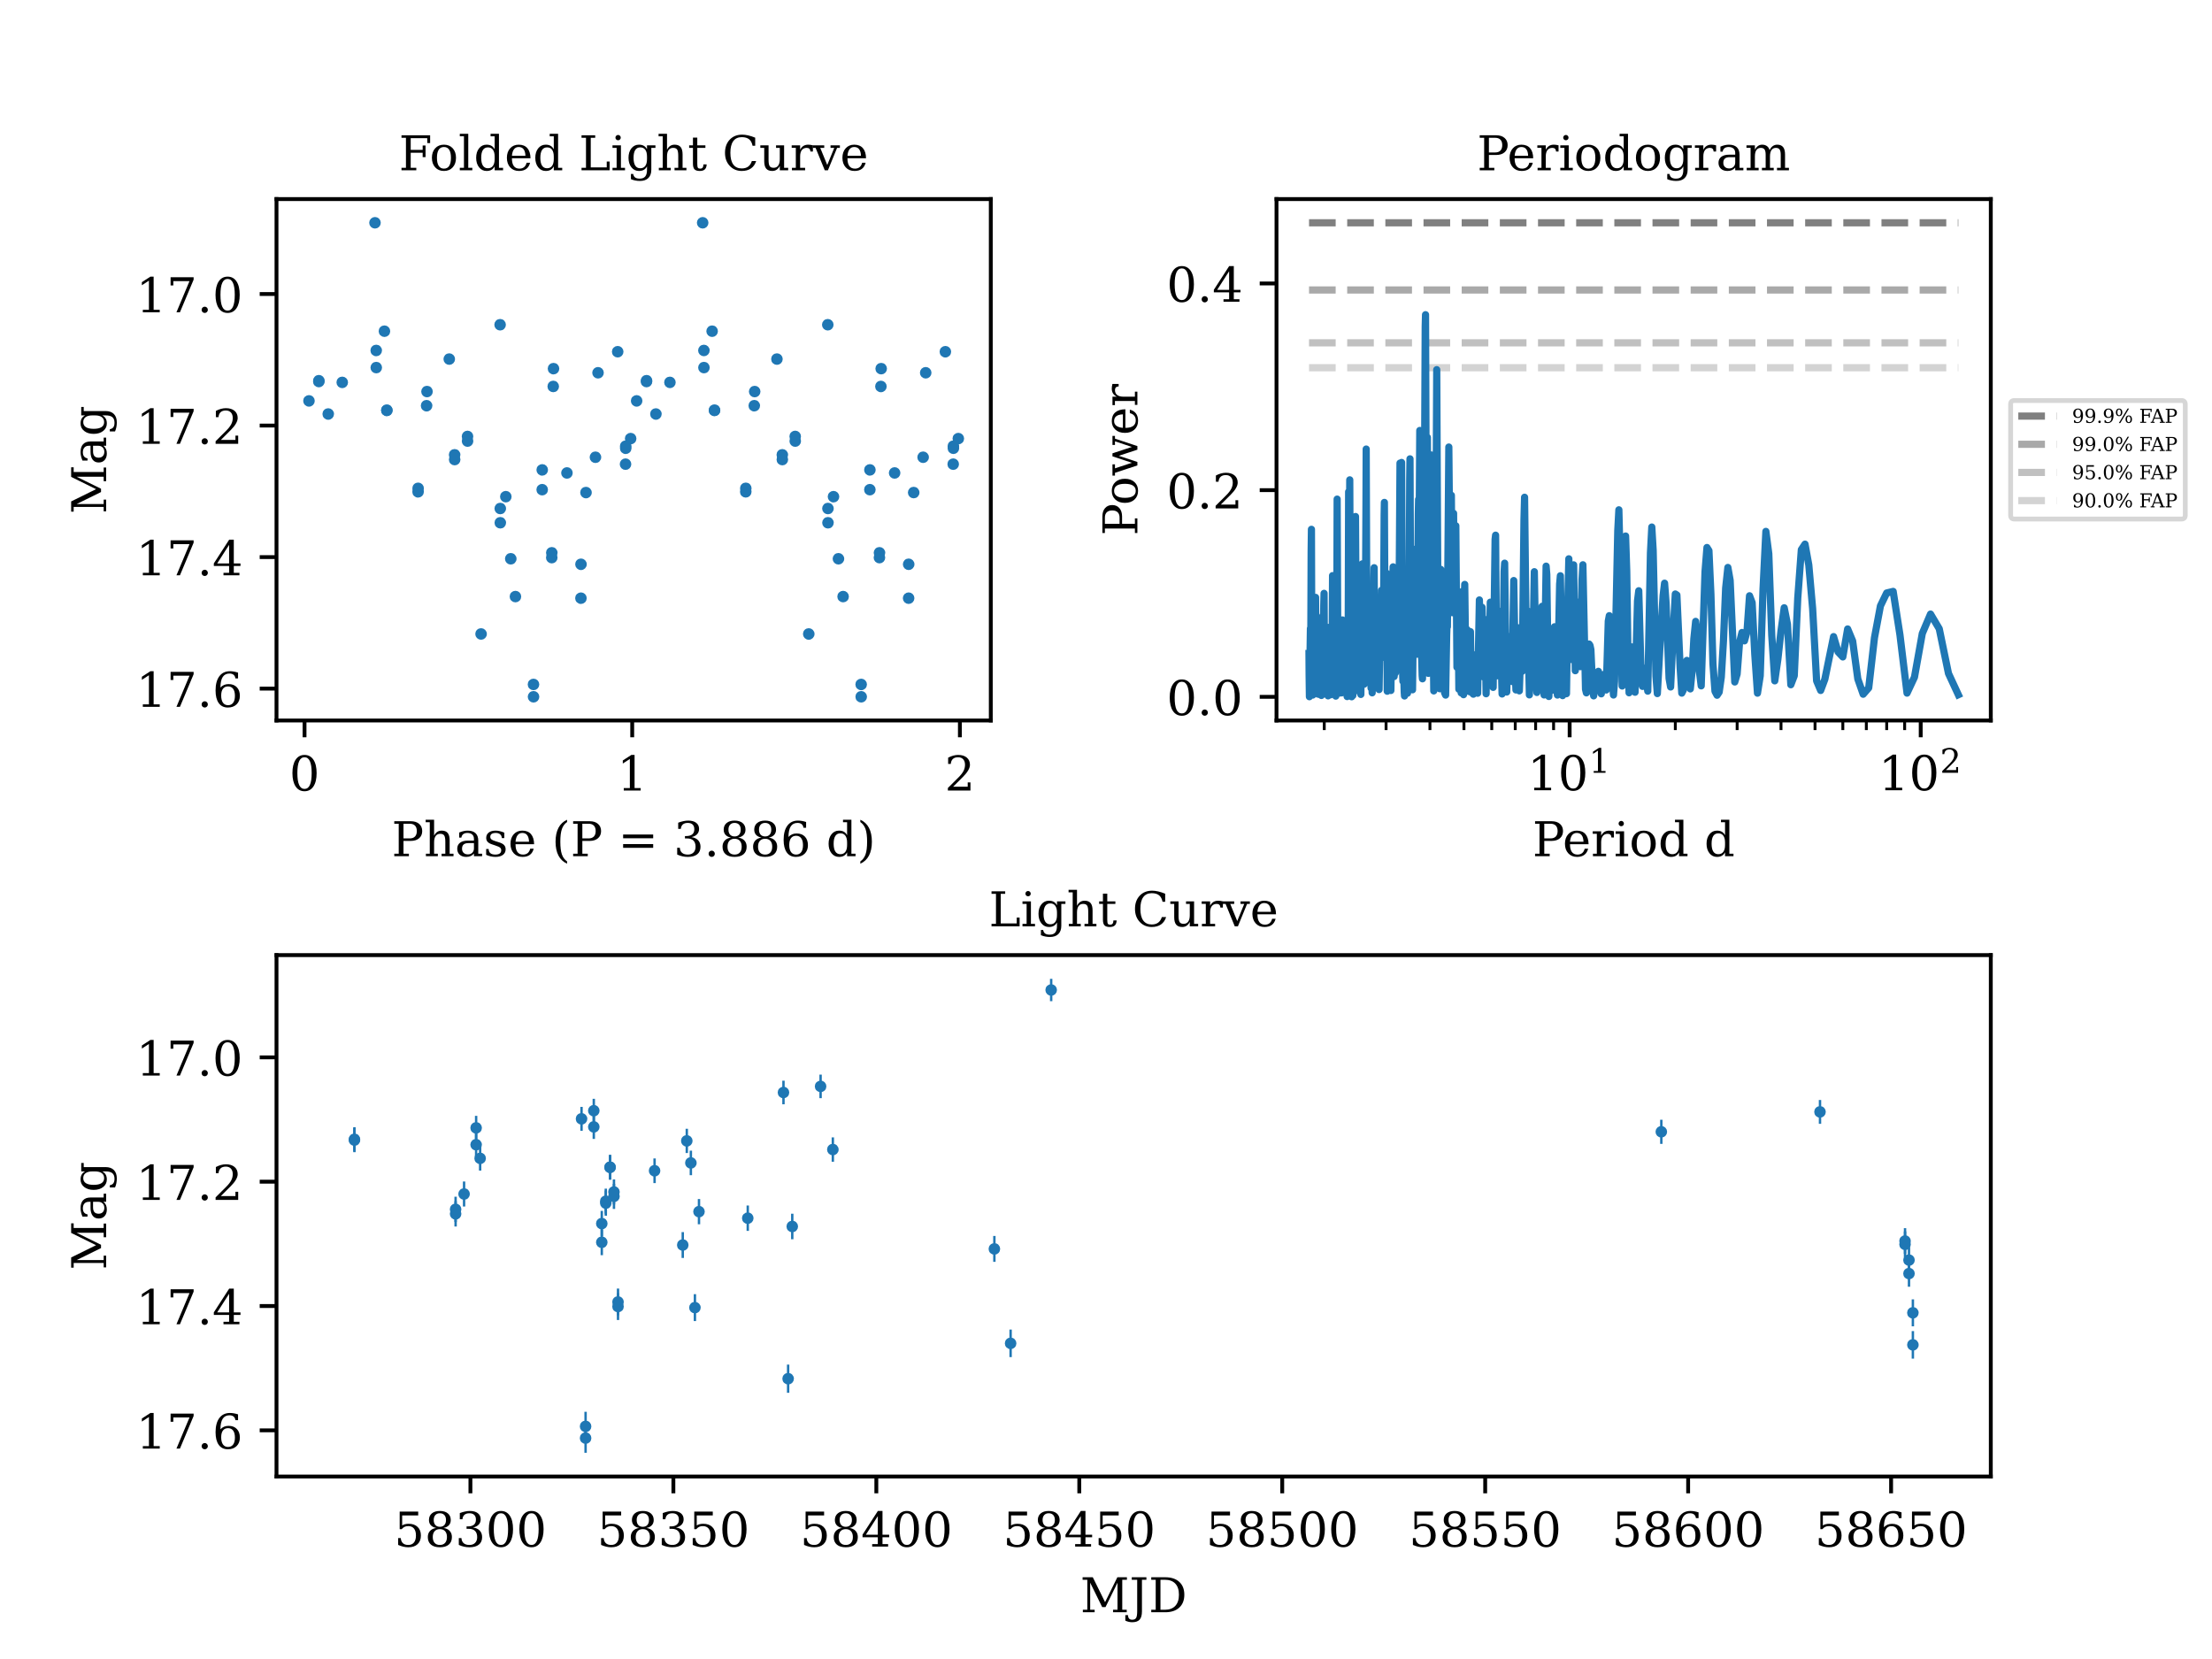 <?xml version="1.0" encoding="utf-8" standalone="no"?>
<!DOCTYPE svg PUBLIC "-//W3C//DTD SVG 1.1//EN"
  "http://www.w3.org/Graphics/SVG/1.1/DTD/svg11.dtd">
<!-- Created with matplotlib (https://matplotlib.org/) -->
<svg height="345.6pt" version="1.1" viewBox="0 0 460.8 345.6" width="460.8pt" xmlns="http://www.w3.org/2000/svg" xmlns:xlink="http://www.w3.org/1999/xlink">
 <defs>
  <style type="text/css">*{stroke-linecap:butt;stroke-linejoin:round;}</style>
 </defs>
 <g id="figure_1">
  <g id="patch_1">
   <path d="M 0 345.6 
L 460.8 345.6 
L 460.8 0 
L 0 0 
z
" style="fill:#ffffff;"/>
  </g>
  <g id="axes_1">
   <g id="patch_2">
    <path d="M 265.92 150.089 
L 414.72 150.089 
L 414.72 41.472 
L 265.92 41.472 
z
" style="fill:#ffffff;"/>
   </g>
   <g id="matplotlib.axis_1">
    <g id="xtick_1">
     <g id="line2d_1">
      <defs>
       <path d="M 0 0 
L 0 3.5 
" id="m077930ab6d" style="stroke:#000000;stroke-width:0.8;"/>
      </defs>
      <g>
       <use style="stroke:#000000;stroke-width:0.8;" x="326.985" xlink:href="#m077930ab6d" y="150.089"/>
      </g>
     </g>
     <g id="text_1">
      <!-- $\mathdefault{10^{1}}$ -->
      <g transform="translate(318.185 164.688)scale(0.1 -0.1)">
       <defs>
        <path d="M 14.203 0 
L 14.203 5.172 
L 26.906 5.172 
L 26.906 65.828 
L 12.203 56.297 
L 12.203 62.703 
L 29.984 74.219 
L 36.719 74.219 
L 36.719 5.172 
L 49.422 5.172 
L 49.422 0 
z
" id="DejaVuSerif-49"/>
        <path d="M 31.781 3.422 
Q 39.266 3.422 42.969 11.625 
Q 46.688 19.828 46.688 36.375 
Q 46.688 52.984 42.969 61.188 
Q 39.266 69.391 31.781 69.391 
Q 24.312 69.391 20.594 61.188 
Q 16.891 52.984 16.891 36.375 
Q 16.891 19.828 20.594 11.625 
Q 24.312 3.422 31.781 3.422 
z
M 31.781 -1.422 
Q 19.922 -1.422 13.25 8.531 
Q 6.594 18.5 6.594 36.375 
Q 6.594 54.297 13.25 64.25 
Q 19.922 74.219 31.781 74.219 
Q 43.703 74.219 50.344 64.25 
Q 56.984 54.297 56.984 36.375 
Q 56.984 18.5 50.344 8.531 
Q 43.703 -1.422 31.781 -1.422 
z
" id="DejaVuSerif-48"/>
       </defs>
       <use transform="translate(0 0.713)" xlink:href="#DejaVuSerif-49"/>
       <use transform="translate(63.623 0.713)" xlink:href="#DejaVuSerif-48"/>
       <use transform="translate(128.154 37.047)scale(0.7)" xlink:href="#DejaVuSerif-49"/>
      </g>
     </g>
    </g>
    <g id="xtick_2">
     <g id="line2d_2">
      <g>
       <use style="stroke:#000000;stroke-width:0.8;" x="400.12" xlink:href="#m077930ab6d" y="150.089"/>
      </g>
     </g>
     <g id="text_2">
      <!-- $\mathdefault{10^{2}}$ -->
      <g transform="translate(391.32 164.688)scale(0.1 -0.1)">
       <defs>
        <path d="M 12.797 55.516 
L 7.328 55.516 
L 7.328 68.5 
Q 12.547 71.297 17.844 72.75 
Q 23.141 74.219 28.219 74.219 
Q 39.594 74.219 46.188 68.703 
Q 52.781 63.188 52.781 53.719 
Q 52.781 43.016 37.844 28.125 
Q 36.672 27 36.078 26.422 
L 17.672 8.016 
L 48.094 8.016 
L 48.094 17 
L 53.812 17 
L 53.812 0 
L 6.781 0 
L 6.781 5.328 
L 28.906 27.391 
Q 36.234 34.719 39.359 40.844 
Q 42.484 46.969 42.484 53.719 
Q 42.484 61.078 38.641 65.234 
Q 34.812 69.391 28.078 69.391 
Q 21.094 69.391 17.281 65.922 
Q 13.484 62.453 12.797 55.516 
z
" id="DejaVuSerif-50"/>
       </defs>
       <use transform="translate(0 0.713)" xlink:href="#DejaVuSerif-49"/>
       <use transform="translate(63.623 0.713)" xlink:href="#DejaVuSerif-48"/>
       <use transform="translate(128.154 37.047)scale(0.7)" xlink:href="#DejaVuSerif-50"/>
      </g>
     </g>
    </g>
    <g id="xtick_3">
     <g id="line2d_3">
      <defs>
       <path d="M 0 0 
L 0 2 
" id="mdb3c1e9974" style="stroke:#000000;stroke-width:0.6;"/>
      </defs>
      <g>
       <use style="stroke:#000000;stroke-width:0.6;" x="275.866" xlink:href="#mdb3c1e9974" y="150.089"/>
      </g>
     </g>
    </g>
    <g id="xtick_4">
     <g id="line2d_4">
      <g>
       <use style="stroke:#000000;stroke-width:0.6;" x="288.744" xlink:href="#mdb3c1e9974" y="150.089"/>
      </g>
     </g>
    </g>
    <g id="xtick_5">
     <g id="line2d_5">
      <g>
       <use style="stroke:#000000;stroke-width:0.6;" x="297.882" xlink:href="#mdb3c1e9974" y="150.089"/>
      </g>
     </g>
    </g>
    <g id="xtick_6">
     <g id="line2d_6">
      <g>
       <use style="stroke:#000000;stroke-width:0.6;" x="304.969" xlink:href="#mdb3c1e9974" y="150.089"/>
      </g>
     </g>
    </g>
    <g id="xtick_7">
     <g id="line2d_7">
      <g>
       <use style="stroke:#000000;stroke-width:0.6;" x="310.76" xlink:href="#mdb3c1e9974" y="150.089"/>
      </g>
     </g>
    </g>
    <g id="xtick_8">
     <g id="line2d_8">
      <g>
       <use style="stroke:#000000;stroke-width:0.6;" x="315.656" xlink:href="#mdb3c1e9974" y="150.089"/>
      </g>
     </g>
    </g>
    <g id="xtick_9">
     <g id="line2d_9">
      <g>
       <use style="stroke:#000000;stroke-width:0.6;" x="319.898" xlink:href="#mdb3c1e9974" y="150.089"/>
      </g>
     </g>
    </g>
    <g id="xtick_10">
     <g id="line2d_10">
      <g>
       <use style="stroke:#000000;stroke-width:0.6;" x="323.639" xlink:href="#mdb3c1e9974" y="150.089"/>
      </g>
     </g>
    </g>
    <g id="xtick_11">
     <g id="line2d_11">
      <g>
       <use style="stroke:#000000;stroke-width:0.6;" x="349.001" xlink:href="#mdb3c1e9974" y="150.089"/>
      </g>
     </g>
    </g>
    <g id="xtick_12">
     <g id="line2d_12">
      <g>
       <use style="stroke:#000000;stroke-width:0.6;" x="361.88" xlink:href="#mdb3c1e9974" y="150.089"/>
      </g>
     </g>
    </g>
    <g id="xtick_13">
     <g id="line2d_13">
      <g>
       <use style="stroke:#000000;stroke-width:0.6;" x="371.017" xlink:href="#mdb3c1e9974" y="150.089"/>
      </g>
     </g>
    </g>
    <g id="xtick_14">
     <g id="line2d_14">
      <g>
       <use style="stroke:#000000;stroke-width:0.6;" x="378.104" xlink:href="#mdb3c1e9974" y="150.089"/>
      </g>
     </g>
    </g>
    <g id="xtick_15">
     <g id="line2d_15">
      <g>
       <use style="stroke:#000000;stroke-width:0.6;" x="383.895" xlink:href="#mdb3c1e9974" y="150.089"/>
      </g>
     </g>
    </g>
    <g id="xtick_16">
     <g id="line2d_16">
      <g>
       <use style="stroke:#000000;stroke-width:0.6;" x="388.792" xlink:href="#mdb3c1e9974" y="150.089"/>
      </g>
     </g>
    </g>
    <g id="xtick_17">
     <g id="line2d_17">
      <g>
       <use style="stroke:#000000;stroke-width:0.6;" x="393.033" xlink:href="#mdb3c1e9974" y="150.089"/>
      </g>
     </g>
    </g>
    <g id="xtick_18">
     <g id="line2d_18">
      <g>
       <use style="stroke:#000000;stroke-width:0.6;" x="396.774" xlink:href="#mdb3c1e9974" y="150.089"/>
      </g>
     </g>
    </g>
    <g id="text_3">
     <!-- Period d -->
     <g transform="translate(319.232 178.366)scale(0.1 -0.1)">
      <defs>
       <path d="M 24.703 37.109 
L 37.594 37.109 
Q 44.875 37.109 48.672 41.031 
Q 52.484 44.969 52.484 52.391 
Q 52.484 59.859 48.672 63.766 
Q 44.875 67.672 37.594 67.672 
L 24.703 67.672 
z
M 5.516 0 
L 5.516 5.172 
L 14.797 5.172 
L 14.797 67.672 
L 5.516 67.672 
L 5.516 72.906 
L 39.984 72.906 
Q 50.922 72.906 57.312 67.359 
Q 63.719 61.812 63.719 52.391 
Q 63.719 43.016 57.312 37.453 
Q 50.922 31.891 39.984 31.891 
L 24.703 31.891 
L 24.703 5.172 
L 35.984 5.172 
L 35.984 0 
z
" id="DejaVuSerif-80"/>
       <path d="M 54.203 25 
L 15.484 25 
L 15.484 24.609 
Q 15.484 14.109 19.438 8.766 
Q 23.391 3.422 31.109 3.422 
Q 37.016 3.422 40.797 6.516 
Q 44.578 9.625 46.094 15.719 
L 53.328 15.719 
Q 51.172 7.172 45.375 2.875 
Q 39.594 -1.422 30.172 -1.422 
Q 18.797 -1.422 11.891 6.078 
Q 4.984 13.578 4.984 25.984 
Q 4.984 38.281 11.766 45.797 
Q 18.562 53.328 29.594 53.328 
Q 41.359 53.328 47.656 46.062 
Q 53.953 38.812 54.203 25 
z
M 43.609 30.172 
Q 43.312 39.266 39.766 43.875 
Q 36.234 48.484 29.594 48.484 
Q 23.391 48.484 19.828 43.844 
Q 16.266 39.203 15.484 30.172 
z
" id="DejaVuSerif-101"/>
       <path d="M 47.797 52 
L 47.797 39.016 
L 42.625 39.016 
Q 42.391 42.875 40.484 44.781 
Q 38.578 46.688 34.906 46.688 
Q 28.266 46.688 24.719 42.094 
Q 21.188 37.5 21.188 28.906 
L 21.188 5.172 
L 31.594 5.172 
L 31.594 0 
L 4.109 0 
L 4.109 5.172 
L 12.203 5.172 
L 12.203 46.781 
L 3.609 46.781 
L 3.609 51.906 
L 21.188 51.906 
L 21.188 42.672 
Q 23.828 48.094 27.969 50.703 
Q 32.125 53.328 38.094 53.328 
Q 40.281 53.328 42.703 52.984 
Q 45.125 52.641 47.797 52 
z
" id="DejaVuSerif-114"/>
       <path d="M 9.719 68.016 
Q 9.719 70.266 11.344 71.922 
Q 12.984 73.578 15.281 73.578 
Q 17.531 73.578 19.156 71.922 
Q 20.797 70.266 20.797 68.016 
Q 20.797 65.719 19.188 64.109 
Q 17.578 62.5 15.281 62.5 
Q 12.984 62.5 11.344 64.109 
Q 9.719 65.719 9.719 68.016 
z
M 21.188 5.172 
L 29.688 5.172 
L 29.688 0 
L 3.609 0 
L 3.609 5.172 
L 12.203 5.172 
L 12.203 46.688 
L 3.609 46.688 
L 3.609 51.906 
L 21.188 51.906 
z
" id="DejaVuSerif-105"/>
       <path d="M 30.078 3.422 
Q 37.312 3.422 40.984 9.125 
Q 44.672 14.844 44.672 25.984 
Q 44.672 37.109 40.984 42.797 
Q 37.312 48.484 30.078 48.484 
Q 22.859 48.484 19.172 42.797 
Q 15.484 37.109 15.484 25.984 
Q 15.484 14.844 19.188 9.125 
Q 22.906 3.422 30.078 3.422 
z
M 30.078 -1.422 
Q 18.75 -1.422 11.859 6.078 
Q 4.984 13.578 4.984 25.984 
Q 4.984 38.375 11.844 45.844 
Q 18.703 53.328 30.078 53.328 
Q 41.453 53.328 48.312 45.844 
Q 55.172 38.375 55.172 25.984 
Q 55.172 13.578 48.312 6.078 
Q 41.453 -1.422 30.078 -1.422 
z
" id="DejaVuSerif-111"/>
       <path d="M 52.484 5.172 
L 61.078 5.172 
L 61.078 0 
L 43.5 0 
L 43.5 8.109 
Q 40.875 3.219 36.797 0.891 
Q 32.719 -1.422 26.703 -1.422 
Q 17.141 -1.422 11.062 6.172 
Q 4.984 13.766 4.984 25.984 
Q 4.984 38.188 11.031 45.75 
Q 17.094 53.328 26.703 53.328 
Q 32.719 53.328 36.797 51 
Q 40.875 48.688 43.5 43.797 
L 43.5 70.797 
L 35.016 70.797 
L 35.016 75.984 
L 52.484 75.984 
z
M 43.5 23.391 
L 43.5 28.516 
Q 43.5 37.844 39.906 42.766 
Q 36.328 47.703 29.5 47.703 
Q 22.562 47.703 19.016 42.234 
Q 15.484 36.766 15.484 25.984 
Q 15.484 15.234 19.016 9.719 
Q 22.562 4.203 29.5 4.203 
Q 36.328 4.203 39.906 9.109 
Q 43.5 14.016 43.5 23.391 
z
" id="DejaVuSerif-100"/>
       <path id="DejaVuSerif-32"/>
      </defs>
      <use xlink:href="#DejaVuSerif-80"/>
      <use x="62.785" xlink:href="#DejaVuSerif-101"/>
      <use x="121.965" xlink:href="#DejaVuSerif-114"/>
      <use x="169.768" xlink:href="#DejaVuSerif-105"/>
      <use x="201.75" xlink:href="#DejaVuSerif-111"/>
      <use x="261.955" xlink:href="#DejaVuSerif-100"/>
      <use x="325.969" xlink:href="#DejaVuSerif-32"/>
      <use x="357.756" xlink:href="#DejaVuSerif-100"/>
     </g>
    </g>
   </g>
   <g id="matplotlib.axis_2">
    <g id="ytick_1">
     <g id="line2d_19">
      <defs>
       <path d="M 0 0 
L -3.5 0 
" id="mcbf323008b" style="stroke:#000000;stroke-width:0.8;"/>
      </defs>
      <g>
       <use style="stroke:#000000;stroke-width:0.8;" x="265.92" xlink:href="#mcbf323008b" y="145.162"/>
      </g>
     </g>
     <g id="text_4">
      <!-- 0.0 -->
      <g transform="translate(243.017 148.961)scale(0.1 -0.1)">
       <defs>
        <path d="M 9.422 5.078 
Q 9.422 7.812 11.281 9.719 
Q 13.141 11.625 15.922 11.625 
Q 18.609 11.625 20.5 9.719 
Q 22.406 7.812 22.406 5.078 
Q 22.406 2.391 20.5 0.484 
Q 18.609 -1.422 15.922 -1.422 
Q 13.141 -1.422 11.281 0.453 
Q 9.422 2.344 9.422 5.078 
z
" id="DejaVuSerif-46"/>
       </defs>
       <use xlink:href="#DejaVuSerif-48"/>
       <use x="63.623" xlink:href="#DejaVuSerif-46"/>
       <use x="95.41" xlink:href="#DejaVuSerif-48"/>
      </g>
     </g>
    </g>
    <g id="ytick_2">
     <g id="line2d_20">
      <g>
       <use style="stroke:#000000;stroke-width:0.8;" x="265.92" xlink:href="#mcbf323008b" y="102.107"/>
      </g>
     </g>
     <g id="text_5">
      <!-- 0.2 -->
      <g transform="translate(243.017 105.907)scale(0.1 -0.1)">
       <use xlink:href="#DejaVuSerif-48"/>
       <use x="63.623" xlink:href="#DejaVuSerif-46"/>
       <use x="95.41" xlink:href="#DejaVuSerif-50"/>
      </g>
     </g>
    </g>
    <g id="ytick_3">
     <g id="line2d_21">
      <g>
       <use style="stroke:#000000;stroke-width:0.8;" x="265.92" xlink:href="#mcbf323008b" y="59.052"/>
      </g>
     </g>
     <g id="text_6">
      <!-- 0.4 -->
      <g transform="translate(243.017 62.852)scale(0.1 -0.1)">
       <defs>
        <path d="M 34.906 24.703 
L 34.906 63.484 
L 10.016 24.703 
z
M 56.391 0 
L 23.188 0 
L 23.188 5.172 
L 34.906 5.172 
L 34.906 19.484 
L 3.078 19.484 
L 3.078 24.812 
L 35.016 74.219 
L 44.672 74.219 
L 44.672 24.703 
L 58.594 24.703 
L 58.594 19.484 
L 44.672 19.484 
L 44.672 5.172 
L 56.391 5.172 
z
" id="DejaVuSerif-52"/>
       </defs>
       <use xlink:href="#DejaVuSerif-48"/>
       <use x="63.623" xlink:href="#DejaVuSerif-46"/>
       <use x="95.41" xlink:href="#DejaVuSerif-52"/>
      </g>
     </g>
    </g>
    <g id="text_7">
     <!-- Power -->
     <g transform="translate(236.937 111.584)rotate(-90)scale(0.1 -0.1)">
      <defs>
       <path d="M 48 51.906 
L 61.281 11.375 
L 73 46.688 
L 65.484 46.688 
L 65.484 51.906 
L 84.281 51.906 
L 84.281 46.688 
L 78.516 46.688 
L 63.094 0 
L 55.609 0 
L 42.828 38.812 
L 29.984 0 
L 22.797 0 
L 7.422 46.688 
L 1.609 46.688 
L 1.609 51.906 
L 25.094 51.906 
L 25.094 46.688 
L 16.703 46.688 
L 28.328 11.375 
L 41.703 51.906 
z
" id="DejaVuSerif-119"/>
      </defs>
      <use xlink:href="#DejaVuSerif-80"/>
      <use x="63.285" xlink:href="#DejaVuSerif-111"/>
      <use x="123.49" xlink:href="#DejaVuSerif-119"/>
      <use x="209.086" xlink:href="#DejaVuSerif-101"/>
      <use x="268.266" xlink:href="#DejaVuSerif-114"/>
     </g>
    </g>
   </g>
   <g id="LineCollection_1">
    <path clip-path="url(#pccecd01e77)" d="M 272.695 46.409 
L 407.956 46.409 
" style="fill:none;stroke:#808080;stroke-dasharray:5.55,2.4;stroke-dashoffset:0;stroke-width:1.5;"/>
   </g>
   <g id="LineCollection_2">
    <path clip-path="url(#pccecd01e77)" d="M 272.695 60.413 
L 407.956 60.413 
" style="fill:none;stroke:#a9a9a9;stroke-dasharray:5.55,2.4;stroke-dashoffset:0;stroke-width:1.5;"/>
   </g>
   <g id="LineCollection_3">
    <path clip-path="url(#pccecd01e77)" d="M 272.695 71.413 
L 407.956 71.413 
" style="fill:none;stroke:#c0c0c0;stroke-dasharray:5.55,2.4;stroke-dashoffset:0;stroke-width:1.5;"/>
   </g>
   <g id="LineCollection_4">
    <path clip-path="url(#pccecd01e77)" d="M 272.695 76.602 
L 407.956 76.602 
" style="fill:none;stroke:#d3d3d3;stroke-dasharray:5.55,2.4;stroke-dashoffset:0;stroke-width:1.5;"/>
   </g>
   <g id="line2d_22">
    <path clip-path="url(#pccecd01e77)" d="M 407.956 144.725 
L 405.906 140.297 
L 403.981 130.984 
L 402.165 127.921 
L 400.448 131.97 
L 398.819 141.067 
L 397.269 144.388 
L 395.792 132.237 
L 394.38 123.2 
L 393.028 123.53 
L 391.731 126.214 
L 390.486 132.846 
L 389.287 143.297 
L 388.132 144.622 
L 387.017 141.439 
L 385.94 133.528 
L 384.899 131.022 
L 383.891 136.852 
L 382.913 135.807 
L 381.965 132.616 
L 380.15 141.497 
L 379.279 143.836 
L 378.432 141.839 
L 377.607 126.791 
L 376.803 117.683 
L 376.019 113.355 
L 375.253 114.505 
L 374.506 124.581 
L 373.776 140.781 
L 373.062 142.645 
L 372.364 130.061 
L 371.681 126.61 
L 371.012 131.458 
L 370.357 137.382 
L 369.715 141.837 
L 369.087 132.341 
L 368.47 115.346 
L 367.865 110.698 
L 367.271 122.678 
L 366.688 140.779 
L 366.116 144.401 
L 365.554 136.302 
L 365.001 125.532 
L 364.458 124.109 
L 363.925 131.612 
L 363.4 133.504 
L 362.883 131.764 
L 362.375 133.872 
L 361.875 140.419 
L 361.382 142.071 
L 360.42 120.9 
L 359.949 118.211 
L 359.485 122.495 
L 359.028 133.516 
L 358.578 141.062 
L 358.134 144.178 
L 357.696 144.831 
L 357.263 144.02 
L 356.837 138.258 
L 356.416 123.819 
L 356.001 114.71 
L 355.591 114.055 
L 355.187 119.105 
L 354.393 142.88 
L 354.003 139.801 
L 353.618 132.325 
L 353.237 129.443 
L 352.862 133.049 
L 352.49 139.901 
L 352.123 143.512 
L 351.401 137.574 
L 351.046 139.577 
L 350.695 143.7 
L 350.348 144.392 
L 350.005 139.021 
L 349.329 123.96 
L 348.996 123.74 
L 348.667 129.607 
L 348.019 143.113 
L 347.7 141.345 
L 347.071 125.568 
L 346.761 121.488 
L 346.454 124.051 
L 345.849 133.815 
L 345.255 144.488 
L 344.962 140.846 
L 344.385 114.641 
L 344.1 109.792 
L 343.818 115.2 
L 343.26 143.98 
L 342.985 142.041 
L 342.713 139.188 
L 342.442 140.574 
L 342.174 142.988 
L 341.909 141.973 
L 341.384 123.066 
L 341.124 125.183 
L 340.612 144.208 
L 340.359 141.955 
L 340.108 134.979 
L 339.859 134.751 
L 339.366 144.322 
L 339.123 135.659 
L 338.881 119.003 
L 338.642 111.664 
L 338.404 116.574 
L 337.933 142.909 
L 337.7 134.055 
L 337.469 115.54 
L 337.24 106.204 
L 337.012 110.538 
L 336.339 141.914 
L 336.118 144.782 
L 335.898 141.809 
L 335.463 131.869 
L 335.247 128.258 
L 335.034 129.396 
L 334.61 143.738 
L 334.192 141.789 
L 333.985 140.523 
L 333.575 144.54 
L 333.372 143.414 
L 332.97 139.851 
L 332.771 140.038 
L 332.377 142.366 
L 331.987 144.962 
L 331.794 143.773 
L 331.411 135.324 
L 331.222 134.437 
L 331.033 134.164 
L 330.846 135.733 
L 330.474 144.336 
L 330.29 143.59 
L 329.744 117.654 
L 329.564 120.769 
L 329.207 138.877 
L 329.03 137.802 
L 328.854 127.853 
L 328.679 125.449 
L 328.16 139.721 
L 327.818 117.67 
L 327.649 119.583 
L 327.313 137.378 
L 327.146 136.352 
L 326.815 116.407 
L 326.651 123.588 
L 326.325 144.508 
L 326.003 133.697 
L 325.843 133.74 
L 325.525 144.913 
L 325.055 119.941 
L 324.899 121.681 
L 324.438 144.793 
L 324.286 142.761 
L 323.983 131.715 
L 323.833 130.569 
L 323.683 133.205 
L 323.387 143.778 
L 323.093 137.841 
L 322.946 138.161 
L 322.656 145.093 
L 322.512 140.592 
L 322.226 119.688 
L 322.084 117.941 
L 321.662 144.774 
L 321.522 139.676 
L 321.245 126.308 
L 320.697 141.233 
L 320.561 140.867 
L 320.427 140.33 
L 320.292 141.595 
L 320.159 144.254 
L 320.025 142.784 
L 319.629 119.097 
L 319.238 141.686 
L 318.98 133.65 
L 318.851 134.14 
L 318.596 144.759 
L 318.217 127.241 
L 317.967 132 
L 317.843 125.3 
L 317.596 103.585 
L 317.473 108.213 
L 317.107 139.848 
L 316.865 133.286 
L 316.507 143.92 
L 316.27 130.781 
L 316.152 131.194 
L 315.801 143.728 
L 315.685 140.866 
L 315.339 120.938 
L 314.997 141.974 
L 314.883 140.715 
L 314.658 132.56 
L 314.546 135.393 
L 314.434 141.297 
L 314.323 140.655 
L 314.102 134.801 
L 313.882 144.161 
L 313.773 144.066 
L 313.447 117.318 
L 313.339 119.048 
L 313.018 143.55 
L 312.911 144.569 
L 312.594 132.073 
L 312.385 139.141 
L 312.28 138.698 
L 312.073 127.247 
L 311.866 140.782 
L 311.764 138.924 
L 311.559 111.488 
L 311.458 112.344 
L 311.054 143.197 
L 310.954 140.886 
L 310.855 140.891 
L 310.755 142.132 
L 310.656 138.254 
L 310.459 125.448 
L 310.165 142.404 
L 309.874 129.035 
L 309.586 144.523 
L 309.395 132.312 
L 309.3 134.018 
L 309.111 141.056 
L 308.923 132.53 
L 308.736 126.51 
L 308.643 127.267 
L 308.458 134.464 
L 308.182 124.98 
L 307.818 144.417 
L 307.638 142.137 
L 307.459 143.515 
L 307.28 136.419 
L 307.103 140.688 
L 306.926 144.614 
L 306.751 141.34 
L 306.576 144.3 
L 306.489 142.31 
L 306.316 131.589 
L 306.23 133.939 
L 306.058 144.059 
L 305.973 143.425 
L 305.633 131.171 
L 305.549 132.263 
L 305.381 142.874 
L 305.213 128.094 
L 305.13 121.743 
L 305.047 125.433 
L 304.882 144.716 
L 304.635 123.188 
L 304.553 127.274 
L 304.391 144.338 
L 304.148 125.965 
L 303.907 143.582 
L 303.747 127.886 
L 303.509 139.005 
L 303.273 109.524 
L 303.195 113.383 
L 303.039 127.103 
L 302.961 125.01 
L 302.806 106.932 
L 302.729 109.901 
L 302.575 127.639 
L 302.498 124.877 
L 302.346 103.178 
L 302.27 105.399 
L 302.118 125.234 
L 301.817 93.124 
L 301.519 130.573 
L 301.445 130.132 
L 301.371 132.268 
L 301.15 144.8 
L 300.931 144.32 
L 300.785 140.147 
L 300.568 133.876 
L 300.425 138.982 
L 300.353 136.961 
L 300.139 118.607 
L 299.927 143.475 
L 299.716 122.064 
L 299.576 132.92 
L 299.436 105.163 
L 299.298 77.009 
L 299.091 121.002 
L 299.022 119.141 
L 298.954 118.955 
L 298.885 122.83 
L 298.681 143.927 
L 298.546 132.442 
L 298.478 133.958 
L 298.411 136.838 
L 298.276 115.083 
L 298.143 94.776 
L 298.076 100.681 
L 297.943 126.862 
L 297.877 121.962 
L 297.745 104.366 
L 297.613 129.045 
L 297.548 140.276 
L 297.417 106.859 
L 297.352 91.117 
L 297.287 93.193 
L 297.157 105.264 
L 297.093 101.415 
L 296.964 65.558 
L 296.899 67.992 
L 296.644 121.765 
L 296.453 131.666 
L 296.327 141.408 
L 296.264 140.761 
L 296.014 131.936 
L 295.765 89.675 
L 295.641 109.006 
L 295.58 108.353 
L 295.518 104.036 
L 295.457 106.986 
L 295.213 136.286 
L 295.152 132.71 
L 294.789 114.417 
L 294.61 131.118 
L 294.55 129.852 
L 294.491 127.884 
L 294.431 128.807 
L 294.254 143.697 
L 294.077 123.553 
L 294.018 124.597 
L 293.901 136.224 
L 293.727 95.584 
L 293.669 99.857 
L 293.495 136.991 
L 293.38 129.845 
L 293.208 144.409 
L 293.151 141.145 
L 293.037 134.847 
L 292.924 142.65 
L 292.867 142.512 
L 292.755 138.195 
L 292.586 144.985 
L 292.53 144.248 
L 292.363 138.698 
L 292.252 141.925 
L 292.196 140.244 
L 291.976 96.335 
L 291.921 105.606 
L 291.811 114.313 
L 291.648 96.472 
L 291.431 128.041 
L 291.377 127.69 
L 291.323 125.471 
L 291.269 127.607 
L 290.895 139.777 
L 290.789 139.02 
L 290.684 140.194 
L 290.578 138.476 
L 290.421 140.94 
L 290.316 132.676 
L 290.212 118.087 
L 290.16 119.822 
L 290.005 132.283 
L 289.953 131.508 
L 289.902 132.42 
L 289.748 143.841 
L 289.697 140.754 
L 289.646 137.516 
L 289.595 137.798 
L 289.493 142.495 
L 289.442 140.678 
L 289.341 136.289 
L 289.139 141.09 
L 289.089 141.458 
L 288.989 143.996 
L 288.789 119.363 
L 288.69 126.715 
L 288.591 136.43 
L 288.542 135.579 
L 288.394 104.66 
L 288.345 107.213 
L 288.198 132.062 
L 288.149 131.572 
L 288.101 130.767 
L 287.955 136.955 
L 287.81 122.964 
L 287.762 125.471 
L 287.666 128.987 
L 287.618 128.84 
L 287.57 128.106 
L 287.522 128.643 
L 287.284 143.65 
L 287.19 142.682 
L 286.814 130.39 
L 286.721 133.883 
L 286.442 142.953 
L 286.396 140.805 
L 286.258 118.264 
L 286.212 120.25 
L 286.121 136.29 
L 286.075 134.565 
L 285.984 127.795 
L 285.848 144.328 
L 285.757 141.458 
L 285.712 140.062 
L 285.667 141.679 
L 285.622 143.356 
L 285.577 142.134 
L 285.398 128.183 
L 285.353 129.51 
L 285.264 134.128 
L 285.131 122.46 
L 284.998 141.247 
L 284.954 135.985 
L 284.866 124.629 
L 284.822 130.412 
L 284.779 135.179 
L 284.735 129.891 
L 284.604 93.546 
L 284.56 104.829 
L 284.43 130.259 
L 284.343 122.728 
L 284.3 127.471 
L 284.171 142.532 
L 284.128 139.03 
L 283.957 126.583 
L 283.872 123.373 
L 283.787 117.461 
L 283.744 120.567 
L 283.702 121.112 
L 283.491 144.665 
L 283.407 140.546 
L 283.156 126.855 
L 283.114 128.443 
L 282.948 138.898 
L 282.907 139.332 
L 282.825 142.742 
L 282.783 141.377 
L 282.619 135.27 
L 282.578 136.632 
L 282.538 135.858 
L 282.375 107.6 
L 282.253 137.534 
L 282.213 130.931 
L 282.172 127.564 
L 282.132 128.575 
L 282.011 144.261 
L 281.971 140.179 
L 281.931 136.145 
L 281.891 136.476 
L 281.811 144.906 
L 281.771 143.051 
L 281.692 137.217 
L 281.652 139.863 
L 281.573 145.152 
L 281.533 143.331 
L 281.454 138.442 
L 281.415 139.083 
L 281.375 140.711 
L 281.336 139.419 
L 281.179 99.96 
L 281.101 117.417 
L 280.945 102.446 
L 280.829 142.301 
L 280.752 140.039 
L 280.713 139.984 
L 280.636 145.107 
L 280.598 144.164 
L 280.521 141.637 
L 280.483 143.014 
L 280.444 144.248 
L 280.368 143.17 
L 280.292 140.374 
L 280.14 131.343 
L 280.102 131.788 
L 280.064 133.201 
L 280.027 130.952 
L 279.989 129.619 
L 279.951 130.507 
L 279.839 131.756 
L 279.764 138.643 
L 279.726 135.616 
L 279.652 129.145 
L 279.614 132.732 
L 279.503 144.334 
L 279.466 142.979 
L 279.429 142.885 
L 279.355 144.046 
L 279.244 138.429 
L 279.207 138.923 
L 279.061 144.383 
L 279.024 142.631 
L 278.915 132.69 
L 278.878 132.857 
L 278.842 132.917 
L 278.769 139.276 
L 278.733 142.329 
L 278.697 137.615 
L 278.553 103.974 
L 278.445 141.397 
L 278.373 134.762 
L 278.337 135.69 
L 278.266 145.014 
L 278.23 140.412 
L 278.159 128.192 
L 278.123 130.595 
L 278.052 139.231 
L 278.017 137.194 
L 277.981 135.785 
L 277.946 135.892 
L 277.876 144.246 
L 277.805 139.87 
L 277.77 139.949 
L 277.7 131.446 
L 277.595 119.912 
L 277.56 126.315 
L 277.49 139.186 
L 277.421 136.295 
L 277.351 133.706 
L 277.316 133.957 
L 277.213 144.73 
L 277.178 143.796 
L 276.938 135.014 
L 276.904 135.773 
L 276.869 136.89 
L 276.835 135.404 
L 276.767 130.705 
L 276.665 144.959 
L 276.597 144.107 
L 276.563 143.709 
L 276.53 144.316 
L 276.496 144.254 
L 276.361 138.937 
L 276.328 139.346 
L 276.26 144.618 
L 276.227 142 
L 276.16 132.997 
L 276.127 133.327 
L 276.06 143.656 
L 276.027 138.644 
L 275.96 130.277 
L 275.927 131.209 
L 275.894 135.94 
L 275.861 130.014 
L 275.828 123.605 
L 275.762 126.027 
L 275.663 137.235 
L 275.63 129.472 
L 275.597 128.251 
L 275.565 130.969 
L 275.499 144.056 
L 275.466 141.418 
L 275.401 129.517 
L 275.336 135.827 
L 275.271 144.879 
L 275.206 140.813 
L 275.109 134.831 
L 275.077 138.843 
L 275.012 144.4 
L 274.948 144.314 
L 274.916 144.694 
L 274.787 130.606 
L 274.724 137.793 
L 274.66 136.284 
L 274.628 137.07 
L 274.533 144.595 
L 274.438 141.962 
L 274.374 143.783 
L 274.343 142.135 
L 274.217 128.432 
L 274.185 128.562 
L 274.123 132.832 
L 274.091 128.41 
L 274.06 124.445 
L 273.998 128.478 
L 273.842 144.181 
L 273.811 143.636 
L 273.749 131.518 
L 273.687 135.937 
L 273.625 141.12 
L 273.595 135.705 
L 273.564 131.803 
L 273.533 134.963 
L 273.472 144.793 
L 273.441 138.852 
L 273.349 125.217 
L 273.319 131.058 
L 273.288 138.05 
L 273.258 130.842 
L 273.197 110.265 
L 273.136 114.933 
L 273.045 138.597 
L 272.984 130.924 
L 272.774 145.138 
L 272.714 140.605 
L 272.684 136.135 
L 272.684 136.135 
" style="fill:none;stroke:#1f77b4;stroke-linecap:square;stroke-width:1.5;"/>
   </g>
   <g id="patch_3">
    <path d="M 265.92 150.089 
L 265.92 41.472 
" style="fill:none;stroke:#000000;stroke-linecap:square;stroke-linejoin:miter;stroke-width:0.8;"/>
   </g>
   <g id="patch_4">
    <path d="M 414.72 150.089 
L 414.72 41.472 
" style="fill:none;stroke:#000000;stroke-linecap:square;stroke-linejoin:miter;stroke-width:0.8;"/>
   </g>
   <g id="patch_5">
    <path d="M 265.92 150.089 
L 414.72 150.089 
" style="fill:none;stroke:#000000;stroke-linecap:square;stroke-linejoin:miter;stroke-width:0.8;"/>
   </g>
   <g id="patch_6">
    <path d="M 265.92 41.472 
L 414.72 41.472 
" style="fill:none;stroke:#000000;stroke-linecap:square;stroke-linejoin:miter;stroke-width:0.8;"/>
   </g>
   <g id="text_8">
    <!-- Periodogram -->
    <g transform="translate(307.698 35.472)scale(0.1 -0.1)">
     <defs>
      <path d="M 52.484 46.688 
L 52.484 1.125 
Q 52.484 -10.062 46.328 -16.141 
Q 40.188 -22.219 28.812 -22.219 
Q 23.688 -22.219 19 -21.281 
Q 14.312 -20.359 10.016 -18.5 
L 10.016 -7.625 
L 14.703 -7.625 
Q 15.578 -12.703 18.844 -15.047 
Q 22.125 -17.391 28.219 -17.391 
Q 36.141 -17.391 39.812 -12.922 
Q 43.5 -8.453 43.5 1.125 
L 43.5 8.109 
Q 40.875 3.219 36.797 0.891 
Q 32.719 -1.422 26.703 -1.422 
Q 17.141 -1.422 11.062 6.172 
Q 4.984 13.766 4.984 25.984 
Q 4.984 38.188 11.031 45.75 
Q 17.094 53.328 26.703 53.328 
Q 32.719 53.328 36.797 51 
Q 40.875 48.688 43.5 43.797 
L 43.5 51.906 
L 61.078 51.906 
L 61.078 46.688 
z
M 43.5 28.516 
Q 43.5 37.844 39.906 42.766 
Q 36.328 47.703 29.5 47.703 
Q 22.562 47.703 19.016 42.234 
Q 15.484 36.766 15.484 25.984 
Q 15.484 15.234 19.016 9.719 
Q 22.562 4.203 29.5 4.203 
Q 36.328 4.203 39.906 9.109 
Q 43.5 14.016 43.5 23.391 
z
" id="DejaVuSerif-103"/>
      <path d="M 39.797 16.312 
L 39.797 27.297 
L 28.219 27.297 
Q 21.531 27.297 18.25 24.406 
Q 14.984 21.531 14.984 15.578 
Q 14.984 10.156 18.297 6.984 
Q 21.625 3.812 27.297 3.812 
Q 32.906 3.812 36.344 7.281 
Q 39.797 10.75 39.797 16.312 
z
M 48.781 32.422 
L 48.781 5.172 
L 56.781 5.172 
L 56.781 0 
L 39.797 0 
L 39.797 5.609 
Q 36.812 2 32.906 0.281 
Q 29 -1.422 23.781 -1.422 
Q 15.141 -1.422 10.062 3.172 
Q 4.984 7.766 4.984 15.578 
Q 4.984 23.641 10.797 28.078 
Q 16.609 32.516 27.203 32.516 
L 39.797 32.516 
L 39.797 36.078 
Q 39.797 42 36.203 45.234 
Q 32.625 48.484 26.125 48.484 
Q 20.75 48.484 17.578 46.047 
Q 14.406 43.609 13.625 38.812 
L 8.984 38.812 
L 8.984 49.312 
Q 13.672 51.312 18.094 52.312 
Q 22.516 53.328 26.703 53.328 
Q 37.5 53.328 43.141 47.969 
Q 48.781 42.625 48.781 32.422 
z
" id="DejaVuSerif-97"/>
      <path d="M 51.812 41.797 
Q 54.391 47.516 58.422 50.422 
Q 62.453 53.328 67.828 53.328 
Q 75.984 53.328 79.984 48.266 
Q 83.984 43.219 83.984 33.016 
L 83.984 5.172 
L 92.094 5.172 
L 92.094 0 
L 67.188 0 
L 67.188 5.172 
L 75 5.172 
L 75 31.984 
Q 75 39.938 72.656 43.312 
Q 70.312 46.688 64.891 46.688 
Q 58.891 46.688 55.734 42.141 
Q 52.594 37.594 52.594 28.906 
L 52.594 5.172 
L 60.406 5.172 
L 60.406 0 
L 35.797 0 
L 35.797 5.172 
L 43.609 5.172 
L 43.609 32.328 
Q 43.609 40.094 41.266 43.391 
Q 38.922 46.688 33.5 46.688 
Q 27.484 46.688 24.328 42.141 
Q 21.188 37.594 21.188 28.906 
L 21.188 5.172 
L 29 5.172 
L 29 0 
L 4.109 0 
L 4.109 5.172 
L 12.203 5.172 
L 12.203 46.781 
L 3.609 46.781 
L 3.609 51.906 
L 21.188 51.906 
L 21.188 42.672 
Q 23.688 47.859 27.531 50.594 
Q 31.391 53.328 36.281 53.328 
Q 42.328 53.328 46.375 50.312 
Q 50.438 47.312 51.812 41.797 
z
" id="DejaVuSerif-109"/>
     </defs>
     <use xlink:href="#DejaVuSerif-80"/>
     <use x="62.785" xlink:href="#DejaVuSerif-101"/>
     <use x="121.965" xlink:href="#DejaVuSerif-114"/>
     <use x="169.768" xlink:href="#DejaVuSerif-105"/>
     <use x="201.75" xlink:href="#DejaVuSerif-111"/>
     <use x="261.955" xlink:href="#DejaVuSerif-100"/>
     <use x="325.969" xlink:href="#DejaVuSerif-111"/>
     <use x="386.174" xlink:href="#DejaVuSerif-103"/>
     <use x="450.188" xlink:href="#DejaVuSerif-114"/>
     <use x="497.99" xlink:href="#DejaVuSerif-97"/>
     <use x="557.609" xlink:href="#DejaVuSerif-109"/>
    </g>
   </g>
   <g id="legend_1">
    <g id="patch_7">
     <path d="M 419.648 108.123 
L 454.432 108.123 
Q 455.232 108.123 455.232 107.323 
L 455.232 84.238 
Q 455.232 83.438 454.432 83.438 
L 419.648 83.438 
Q 418.848 83.438 418.848 84.238 
L 418.848 107.323 
Q 418.848 108.123 419.648 108.123 
z
" style="fill:#ffffff;opacity:0.8;stroke:#cccccc;stroke-linejoin:miter;"/>
    </g>
    <g id="line2d_23">
     <path d="M 420.448 86.677 
L 428.448 86.677 
" style="fill:none;stroke:#808080;stroke-dasharray:5.55,2.4;stroke-dashoffset:0;stroke-width:1.5;"/>
    </g>
    <g id="text_9">
     <!-- 99.9% FAP -->
     <g transform="translate(431.648 88.077)scale(0.04 -0.04)">
      <defs>
       <path d="M 46.781 32.672 
Q 43.5 29 39.25 27.188 
Q 35.016 25.391 29.688 25.391 
Q 18.844 25.391 12.562 31.938 
Q 6.297 38.484 6.297 49.812 
Q 6.297 60.891 13.109 67.547 
Q 19.922 74.219 31.297 74.219 
Q 43.656 74.219 50.266 65.016 
Q 56.891 55.812 56.891 38.719 
Q 56.891 19.578 49.016 9.078 
Q 41.156 -1.422 26.906 -1.422 
Q 23.047 -1.422 18.797 -0.688 
Q 14.547 0.047 10.109 1.516 
L 10.109 13.625 
L 15.578 13.625 
Q 16.219 8.688 19.391 6.047 
Q 22.562 3.422 27.875 3.422 
Q 37.359 3.422 41.984 10.562 
Q 46.625 17.719 46.781 32.672 
z
M 30.906 69.391 
Q 23.969 69.391 20.281 64.328 
Q 16.609 59.281 16.609 49.812 
Q 16.609 40.328 20.281 35.25 
Q 23.969 30.172 30.906 30.172 
Q 37.844 30.172 41.531 35.078 
Q 45.219 39.984 45.219 49.219 
Q 45.219 58.938 41.5 64.156 
Q 37.797 69.391 30.906 69.391 
z
" id="DejaVuSerif-57"/>
       <path d="M 22.406 69.672 
Q 18.109 69.672 15.688 65.625 
Q 13.281 61.578 13.281 54.297 
Q 13.281 47.125 15.75 43.016 
Q 18.219 38.922 22.406 38.922 
Q 26.562 38.922 28.969 43 
Q 31.391 47.078 31.391 54.297 
Q 31.391 61.531 28.969 65.594 
Q 26.562 69.672 22.406 69.672 
z
M 72.703 33.891 
Q 68.453 33.891 66.031 29.781 
Q 63.625 25.688 63.625 18.406 
Q 63.625 11.234 66.062 7.156 
Q 68.5 3.078 72.703 3.078 
Q 76.906 3.078 79.297 7.156 
Q 81.688 11.234 81.688 18.406 
Q 81.688 25.641 79.266 29.766 
Q 76.859 33.891 72.703 33.891 
z
M 72.703 38.281 
Q 80.422 38.281 84.953 32.906 
Q 89.5 27.547 89.5 18.406 
Q 89.5 9.281 84.938 3.922 
Q 80.375 -1.422 72.703 -1.422 
Q 64.891 -1.422 60.344 3.922 
Q 55.812 9.281 55.812 18.406 
Q 55.812 27.594 60.375 32.938 
Q 64.938 38.281 72.703 38.281 
z
M 66.609 74.219 
L 74.031 74.219 
L 28.422 -1.422 
L 21 -1.422 
z
M 22.312 74.219 
Q 30.031 74.219 34.609 68.875 
Q 39.203 63.531 39.203 54.391 
Q 39.203 45.172 34.641 39.844 
Q 30.078 34.516 22.312 34.516 
Q 14.547 34.516 10.031 39.859 
Q 5.516 45.219 5.516 54.391 
Q 5.516 63.484 10.047 68.844 
Q 14.594 74.219 22.312 74.219 
z
" id="DejaVuSerif-37"/>
       <path d="M 5.516 0 
L 5.516 5.172 
L 14.797 5.172 
L 14.797 67.672 
L 5.516 67.672 
L 5.516 72.906 
L 65.188 72.906 
L 65.188 56.688 
L 59.188 56.688 
L 59.188 66.891 
L 24.703 66.891 
L 24.703 42.484 
L 49.609 42.484 
L 49.609 51.609 
L 55.609 51.609 
L 55.609 27.391 
L 49.609 27.391 
L 49.609 36.531 
L 24.703 36.531 
L 24.703 5.172 
L 36.375 5.172 
L 36.375 0 
z
" id="DejaVuSerif-70"/>
       <path d="M 20.016 26.422 
L 46.781 26.422 
L 33.406 61.078 
z
M -0.594 0 
L -0.594 5.172 
L 5.812 5.172 
L 31.781 72.906 
L 39.984 72.906 
L 66.016 5.172 
L 73.188 5.172 
L 73.188 0 
L 46.688 0 
L 46.688 5.172 
L 54.781 5.172 
L 48.688 21.188 
L 18.016 21.188 
L 11.922 5.172 
L 19.922 5.172 
L 19.922 0 
z
" id="DejaVuSerif-65"/>
      </defs>
      <use xlink:href="#DejaVuSerif-57"/>
      <use x="63.623" xlink:href="#DejaVuSerif-57"/>
      <use x="127.246" xlink:href="#DejaVuSerif-46"/>
      <use x="159.033" xlink:href="#DejaVuSerif-57"/>
      <use x="222.656" xlink:href="#DejaVuSerif-37"/>
      <use x="317.676" xlink:href="#DejaVuSerif-32"/>
      <use x="349.463" xlink:href="#DejaVuSerif-70"/>
      <use x="410.098" xlink:href="#DejaVuSerif-65"/>
      <use x="482.314" xlink:href="#DejaVuSerif-80"/>
     </g>
    </g>
    <g id="line2d_24">
     <path d="M 420.448 92.549 
L 428.448 92.549 
" style="fill:none;stroke:#a9a9a9;stroke-dasharray:5.55,2.4;stroke-dashoffset:0;stroke-width:1.5;"/>
    </g>
    <g id="text_10">
     <!-- 99.0% FAP -->
     <g transform="translate(431.648 93.949)scale(0.04 -0.04)">
      <use xlink:href="#DejaVuSerif-57"/>
      <use x="63.623" xlink:href="#DejaVuSerif-57"/>
      <use x="127.246" xlink:href="#DejaVuSerif-46"/>
      <use x="159.033" xlink:href="#DejaVuSerif-48"/>
      <use x="222.656" xlink:href="#DejaVuSerif-37"/>
      <use x="317.676" xlink:href="#DejaVuSerif-32"/>
      <use x="349.463" xlink:href="#DejaVuSerif-70"/>
      <use x="410.098" xlink:href="#DejaVuSerif-65"/>
      <use x="482.314" xlink:href="#DejaVuSerif-80"/>
     </g>
    </g>
    <g id="line2d_25">
     <path d="M 420.448 98.42 
L 428.448 98.42 
" style="fill:none;stroke:#c0c0c0;stroke-dasharray:5.55,2.4;stroke-dashoffset:0;stroke-width:1.5;"/>
    </g>
    <g id="text_11">
     <!-- 95.0% FAP -->
     <g transform="translate(431.648 99.82)scale(0.04 -0.04)">
      <defs>
       <path d="M 50.297 72.906 
L 50.297 64.891 
L 16.891 64.891 
L 16.891 44 
Q 19.438 45.75 22.828 46.625 
Q 26.219 47.516 30.422 47.516 
Q 42.234 47.516 49.062 40.969 
Q 55.906 34.422 55.906 23.094 
Q 55.906 11.531 49 5.047 
Q 42.094 -1.422 29.594 -1.422 
Q 24.562 -1.422 19.281 -0.188 
Q 14.016 1.031 8.5 3.516 
L 8.5 17.672 
L 14.016 17.672 
Q 14.453 10.75 18.422 7.078 
Q 22.406 3.422 29.594 3.422 
Q 37.312 3.422 41.453 8.5 
Q 45.609 13.578 45.609 23.094 
Q 45.609 32.562 41.484 37.609 
Q 37.359 42.672 29.594 42.672 
Q 25.203 42.672 21.844 41.109 
Q 18.5 39.547 15.922 36.281 
L 11.719 36.281 
L 11.719 72.906 
z
" id="DejaVuSerif-53"/>
      </defs>
      <use xlink:href="#DejaVuSerif-57"/>
      <use x="63.623" xlink:href="#DejaVuSerif-53"/>
      <use x="127.246" xlink:href="#DejaVuSerif-46"/>
      <use x="159.033" xlink:href="#DejaVuSerif-48"/>
      <use x="222.656" xlink:href="#DejaVuSerif-37"/>
      <use x="317.676" xlink:href="#DejaVuSerif-32"/>
      <use x="349.463" xlink:href="#DejaVuSerif-70"/>
      <use x="410.098" xlink:href="#DejaVuSerif-65"/>
      <use x="482.314" xlink:href="#DejaVuSerif-80"/>
     </g>
    </g>
    <g id="line2d_26">
     <path d="M 420.448 104.291 
L 428.448 104.291 
" style="fill:none;stroke:#d3d3d3;stroke-dasharray:5.55,2.4;stroke-dashoffset:0;stroke-width:1.5;"/>
    </g>
    <g id="text_12">
     <!-- 90.0% FAP -->
     <g transform="translate(431.648 105.691)scale(0.04 -0.04)">
      <use xlink:href="#DejaVuSerif-57"/>
      <use x="63.623" xlink:href="#DejaVuSerif-48"/>
      <use x="127.246" xlink:href="#DejaVuSerif-46"/>
      <use x="159.033" xlink:href="#DejaVuSerif-48"/>
      <use x="222.656" xlink:href="#DejaVuSerif-37"/>
      <use x="317.676" xlink:href="#DejaVuSerif-32"/>
      <use x="349.463" xlink:href="#DejaVuSerif-70"/>
      <use x="410.098" xlink:href="#DejaVuSerif-65"/>
      <use x="482.314" xlink:href="#DejaVuSerif-80"/>
     </g>
    </g>
   </g>
  </g>
  <g id="axes_2">
   <g id="patch_8">
    <path d="M 57.6 150.089 
L 206.4 150.089 
L 206.4 41.472 
L 57.6 41.472 
z
" style="fill:#ffffff;"/>
   </g>
   <g id="PathCollection_1">
    <defs>
     <path d="M 0 0.707 
C 0.188 0.707 0.367 0.633 0.5 0.5 
C 0.633 0.367 0.707 0.188 0.707 0 
C 0.707 -0.188 0.633 -0.367 0.5 -0.5 
C 0.367 -0.633 0.188 -0.707 0 -0.707 
C -0.188 -0.707 -0.367 -0.633 -0.5 -0.5 
C -0.633 -0.367 -0.707 -0.188 -0.707 0 
C -0.707 0.188 -0.633 0.367 -0.5 0.5 
C -0.367 0.633 -0.188 0.707 0 0.707 
z
" id="ma80f171494" style="stroke:#1f77b4;"/>
    </defs>
    <g clip-path="url(#p9f82310d11)">
     <use style="fill:#1f77b4;stroke:#1f77b4;" x="66.419" xlink:href="#ma80f171494" y="79.485"/>
     <use style="fill:#1f77b4;stroke:#1f77b4;" x="66.427" xlink:href="#ma80f171494" y="79.307"/>
     <use style="fill:#1f77b4;stroke:#1f77b4;" x="94.706" xlink:href="#ma80f171494" y="94.745"/>
     <use style="fill:#1f77b4;stroke:#1f77b4;" x="94.715" xlink:href="#ma80f171494" y="95.74"/>
     <use style="fill:#1f77b4;stroke:#1f77b4;" x="131.375" xlink:href="#ma80f171494" y="91.365"/>
     <use style="fill:#1f77b4;stroke:#1f77b4;" x="115.249" xlink:href="#ma80f171494" y="80.504"/>
     <use style="fill:#1f77b4;stroke:#1f77b4;" x="115.306" xlink:href="#ma80f171494" y="76.796"/>
     <use style="fill:#1f77b4;stroke:#1f77b4;" x="64.364" xlink:href="#ma80f171494" y="83.509"/>
     <use style="fill:#1f77b4;stroke:#1f77b4;" x="93.589" xlink:href="#ma80f171494" y="74.803"/>
     <use style="fill:#1f77b4;stroke:#1f77b4;" x="111.136" xlink:href="#ma80f171494" y="142.58"/>
     <use style="fill:#1f77b4;stroke:#1f77b4;" x="111.144" xlink:href="#ma80f171494" y="145.152"/>
     <use style="fill:#1f77b4;stroke:#1f77b4;" x="78.373" xlink:href="#ma80f171494" y="73.009"/>
     <use style="fill:#1f77b4;stroke:#1f77b4;" x="78.382" xlink:href="#ma80f171494" y="76.576"/>
     <use style="fill:#1f77b4;stroke:#1f77b4;" x="112.948" xlink:href="#ma80f171494" y="102.008"/>
     <use style="fill:#1f77b4;stroke:#1f77b4;" x="112.956" xlink:href="#ma80f171494" y="97.886"/>
     <use style="fill:#1f77b4;stroke:#1f77b4;" x="130.341" xlink:href="#ma80f171494" y="92.953"/>
     <use style="fill:#1f77b4;stroke:#1f77b4;" x="130.349" xlink:href="#ma80f171494" y="93.381"/>
     <use style="fill:#1f77b4;stroke:#1f77b4;" x="80.584" xlink:href="#ma80f171494" y="85.454"/>
     <use style="fill:#1f77b4;stroke:#1f77b4;" x="80.592" xlink:href="#ma80f171494" y="85.503"/>
     <use style="fill:#1f77b4;stroke:#1f77b4;" x="97.392" xlink:href="#ma80f171494" y="90.915"/>
     <use style="fill:#1f77b4;stroke:#1f77b4;" x="97.401" xlink:href="#ma80f171494" y="91.889"/>
     <use style="fill:#1f77b4;stroke:#1f77b4;" x="114.942" xlink:href="#ma80f171494" y="116.166"/>
     <use style="fill:#1f77b4;stroke:#1f77b4;" x="114.949" xlink:href="#ma80f171494" y="115.157"/>
     <use style="fill:#1f77b4;stroke:#1f77b4;" x="68.378" xlink:href="#ma80f171494" y="86.244"/>
     <use style="fill:#1f77b4;stroke:#1f77b4;" x="122.072" xlink:href="#ma80f171494" y="102.609"/>
     <use style="fill:#1f77b4;stroke:#1f77b4;" x="71.297" xlink:href="#ma80f171494" y="79.659"/>
     <use style="fill:#1f77b4;stroke:#1f77b4;" x="88.867" xlink:href="#ma80f171494" y="84.516"/>
     <use style="fill:#1f77b4;stroke:#1f77b4;" x="106.4" xlink:href="#ma80f171494" y="116.402"/>
     <use style="fill:#1f77b4;stroke:#1f77b4;" x="124.04" xlink:href="#ma80f171494" y="95.252"/>
     <use style="fill:#1f77b4;stroke:#1f77b4;" x="130.309" xlink:href="#ma80f171494" y="96.693"/>
     <use style="fill:#1f77b4;stroke:#1f77b4;" x="80.086" xlink:href="#ma80f171494" y="68.994"/>
     <use style="fill:#1f77b4;stroke:#1f77b4;" x="100.215" xlink:href="#ma80f171494" y="132.067"/>
     <use style="fill:#1f77b4;stroke:#1f77b4;" x="118.105" xlink:href="#ma80f171494" y="98.524"/>
     <use style="fill:#1f77b4;stroke:#1f77b4;" x="104.181" xlink:href="#ma80f171494" y="67.648"/>
     <use style="fill:#1f77b4;stroke:#1f77b4;" x="88.953" xlink:href="#ma80f171494" y="81.57"/>
     <use style="fill:#1f77b4;stroke:#1f77b4;" x="105.372" xlink:href="#ma80f171494" y="103.466"/>
     <use style="fill:#1f77b4;stroke:#1f77b4;" x="107.374" xlink:href="#ma80f171494" y="124.277"/>
     <use style="fill:#1f77b4;stroke:#1f77b4;" x="78.117" xlink:href="#ma80f171494" y="46.409"/>
     <use style="fill:#1f77b4;stroke:#1f77b4;" x="124.58" xlink:href="#ma80f171494" y="77.654"/>
     <use style="fill:#1f77b4;stroke:#1f77b4;" x="128.677" xlink:href="#ma80f171494" y="73.27"/>
     <use style="fill:#1f77b4;stroke:#1f77b4;" x="87.095" xlink:href="#ma80f171494" y="102.457"/>
     <use style="fill:#1f77b4;stroke:#1f77b4;" x="87.103" xlink:href="#ma80f171494" y="101.727"/>
     <use style="fill:#1f77b4;stroke:#1f77b4;" x="104.212" xlink:href="#ma80f171494" y="105.931"/>
     <use style="fill:#1f77b4;stroke:#1f77b4;" x="104.22" xlink:href="#ma80f171494" y="108.901"/>
     <use style="fill:#1f77b4;stroke:#1f77b4;" x="121.02" xlink:href="#ma80f171494" y="124.611"/>
     <use style="fill:#1f77b4;stroke:#1f77b4;" x="121.028" xlink:href="#ma80f171494" y="117.549"/>
    </g>
   </g>
   <g id="PathCollection_2">
    <g clip-path="url(#p9f82310d11)">
     <use style="fill:#1f77b4;stroke:#1f77b4;" x="134.68" xlink:href="#ma80f171494" y="79.485"/>
     <use style="fill:#1f77b4;stroke:#1f77b4;" x="134.689" xlink:href="#ma80f171494" y="79.307"/>
     <use style="fill:#1f77b4;stroke:#1f77b4;" x="162.968" xlink:href="#ma80f171494" y="94.745"/>
     <use style="fill:#1f77b4;stroke:#1f77b4;" x="162.976" xlink:href="#ma80f171494" y="95.74"/>
     <use style="fill:#1f77b4;stroke:#1f77b4;" x="199.636" xlink:href="#ma80f171494" y="91.365"/>
     <use style="fill:#1f77b4;stroke:#1f77b4;" x="183.511" xlink:href="#ma80f171494" y="80.504"/>
     <use style="fill:#1f77b4;stroke:#1f77b4;" x="183.567" xlink:href="#ma80f171494" y="76.796"/>
     <use style="fill:#1f77b4;stroke:#1f77b4;" x="132.625" xlink:href="#ma80f171494" y="83.509"/>
     <use style="fill:#1f77b4;stroke:#1f77b4;" x="161.85" xlink:href="#ma80f171494" y="74.803"/>
     <use style="fill:#1f77b4;stroke:#1f77b4;" x="179.397" xlink:href="#ma80f171494" y="142.58"/>
     <use style="fill:#1f77b4;stroke:#1f77b4;" x="179.405" xlink:href="#ma80f171494" y="145.152"/>
     <use style="fill:#1f77b4;stroke:#1f77b4;" x="146.635" xlink:href="#ma80f171494" y="73.009"/>
     <use style="fill:#1f77b4;stroke:#1f77b4;" x="146.643" xlink:href="#ma80f171494" y="76.576"/>
     <use style="fill:#1f77b4;stroke:#1f77b4;" x="181.209" xlink:href="#ma80f171494" y="102.008"/>
     <use style="fill:#1f77b4;stroke:#1f77b4;" x="181.217" xlink:href="#ma80f171494" y="97.886"/>
     <use style="fill:#1f77b4;stroke:#1f77b4;" x="198.603" xlink:href="#ma80f171494" y="92.953"/>
     <use style="fill:#1f77b4;stroke:#1f77b4;" x="198.611" xlink:href="#ma80f171494" y="93.381"/>
     <use style="fill:#1f77b4;stroke:#1f77b4;" x="148.845" xlink:href="#ma80f171494" y="85.454"/>
     <use style="fill:#1f77b4;stroke:#1f77b4;" x="148.853" xlink:href="#ma80f171494" y="85.503"/>
     <use style="fill:#1f77b4;stroke:#1f77b4;" x="165.654" xlink:href="#ma80f171494" y="90.915"/>
     <use style="fill:#1f77b4;stroke:#1f77b4;" x="165.662" xlink:href="#ma80f171494" y="91.889"/>
     <use style="fill:#1f77b4;stroke:#1f77b4;" x="183.203" xlink:href="#ma80f171494" y="116.166"/>
     <use style="fill:#1f77b4;stroke:#1f77b4;" x="183.211" xlink:href="#ma80f171494" y="115.157"/>
     <use style="fill:#1f77b4;stroke:#1f77b4;" x="136.639" xlink:href="#ma80f171494" y="86.244"/>
     <use style="fill:#1f77b4;stroke:#1f77b4;" x="190.334" xlink:href="#ma80f171494" y="102.609"/>
     <use style="fill:#1f77b4;stroke:#1f77b4;" x="139.558" xlink:href="#ma80f171494" y="79.659"/>
     <use style="fill:#1f77b4;stroke:#1f77b4;" x="157.128" xlink:href="#ma80f171494" y="84.516"/>
     <use style="fill:#1f77b4;stroke:#1f77b4;" x="174.661" xlink:href="#ma80f171494" y="116.402"/>
     <use style="fill:#1f77b4;stroke:#1f77b4;" x="192.301" xlink:href="#ma80f171494" y="95.252"/>
     <use style="fill:#1f77b4;stroke:#1f77b4;" x="198.57" xlink:href="#ma80f171494" y="96.693"/>
     <use style="fill:#1f77b4;stroke:#1f77b4;" x="148.348" xlink:href="#ma80f171494" y="68.994"/>
     <use style="fill:#1f77b4;stroke:#1f77b4;" x="168.476" xlink:href="#ma80f171494" y="132.067"/>
     <use style="fill:#1f77b4;stroke:#1f77b4;" x="186.366" xlink:href="#ma80f171494" y="98.524"/>
     <use style="fill:#1f77b4;stroke:#1f77b4;" x="172.442" xlink:href="#ma80f171494" y="67.648"/>
     <use style="fill:#1f77b4;stroke:#1f77b4;" x="157.214" xlink:href="#ma80f171494" y="81.57"/>
     <use style="fill:#1f77b4;stroke:#1f77b4;" x="173.634" xlink:href="#ma80f171494" y="103.466"/>
     <use style="fill:#1f77b4;stroke:#1f77b4;" x="175.635" xlink:href="#ma80f171494" y="124.277"/>
     <use style="fill:#1f77b4;stroke:#1f77b4;" x="146.378" xlink:href="#ma80f171494" y="46.409"/>
     <use style="fill:#1f77b4;stroke:#1f77b4;" x="192.841" xlink:href="#ma80f171494" y="77.654"/>
     <use style="fill:#1f77b4;stroke:#1f77b4;" x="196.939" xlink:href="#ma80f171494" y="73.27"/>
     <use style="fill:#1f77b4;stroke:#1f77b4;" x="155.356" xlink:href="#ma80f171494" y="102.457"/>
     <use style="fill:#1f77b4;stroke:#1f77b4;" x="155.364" xlink:href="#ma80f171494" y="101.727"/>
     <use style="fill:#1f77b4;stroke:#1f77b4;" x="172.473" xlink:href="#ma80f171494" y="105.931"/>
     <use style="fill:#1f77b4;stroke:#1f77b4;" x="172.481" xlink:href="#ma80f171494" y="108.901"/>
     <use style="fill:#1f77b4;stroke:#1f77b4;" x="189.282" xlink:href="#ma80f171494" y="124.611"/>
     <use style="fill:#1f77b4;stroke:#1f77b4;" x="189.29" xlink:href="#ma80f171494" y="117.549"/>
    </g>
   </g>
   <g id="matplotlib.axis_3">
    <g id="xtick_19">
     <g id="line2d_27">
      <g>
       <use style="stroke:#000000;stroke-width:0.8;" x="63.44" xlink:href="#m077930ab6d" y="150.089"/>
      </g>
     </g>
     <g id="text_13">
      <!-- 0 -->
      <g transform="translate(60.259 164.688)scale(0.1 -0.1)">
       <use xlink:href="#DejaVuSerif-48"/>
      </g>
     </g>
    </g>
    <g id="xtick_20">
     <g id="line2d_28">
      <g>
       <use style="stroke:#000000;stroke-width:0.8;" x="131.702" xlink:href="#m077930ab6d" y="150.089"/>
      </g>
     </g>
     <g id="text_14">
      <!-- 1 -->
      <g transform="translate(128.521 164.688)scale(0.1 -0.1)">
       <use xlink:href="#DejaVuSerif-49"/>
      </g>
     </g>
    </g>
    <g id="xtick_21">
     <g id="line2d_29">
      <g>
       <use style="stroke:#000000;stroke-width:0.8;" x="199.963" xlink:href="#m077930ab6d" y="150.089"/>
      </g>
     </g>
     <g id="text_15">
      <!-- 2 -->
      <g transform="translate(196.782 164.688)scale(0.1 -0.1)">
       <use xlink:href="#DejaVuSerif-50"/>
      </g>
     </g>
    </g>
    <g id="text_16">
     <!-- Phase (P = 3.886 d) -->
     <g transform="translate(81.583 178.366)scale(0.1 -0.1)">
      <defs>
       <path d="M 4.109 0 
L 4.109 5.172 
L 12.203 5.172 
L 12.203 70.797 
L 3.609 70.797 
L 3.609 75.984 
L 21.188 75.984 
L 21.188 42.672 
Q 23.688 47.953 27.656 50.641 
Q 31.641 53.328 36.922 53.328 
Q 45.516 53.328 49.562 48.391 
Q 53.609 43.453 53.609 33.016 
L 53.609 5.172 
L 61.625 5.172 
L 61.625 0 
L 36.812 0 
L 36.812 5.172 
L 44.578 5.172 
L 44.578 30.172 
Q 44.578 39.703 42.25 43.188 
Q 39.938 46.688 33.984 46.688 
Q 27.734 46.688 24.453 42.141 
Q 21.188 37.594 21.188 28.906 
L 21.188 5.172 
L 29 5.172 
L 29 0 
z
" id="DejaVuSerif-104"/>
       <path d="M 5.609 2.875 
L 5.609 14.984 
L 10.797 14.984 
Q 10.984 9.188 14.422 6.297 
Q 17.875 3.422 24.609 3.422 
Q 30.672 3.422 33.844 5.688 
Q 37.016 7.953 37.016 12.312 
Q 37.016 15.719 34.688 17.812 
Q 32.375 19.922 24.906 22.312 
L 18.406 24.516 
Q 11.719 26.656 8.719 29.875 
Q 5.719 33.109 5.719 38.094 
Q 5.719 45.219 10.938 49.266 
Q 16.156 53.328 25.391 53.328 
Q 29.5 53.328 34.031 52.25 
Q 38.578 51.172 43.406 49.125 
L 43.406 37.797 
L 38.234 37.797 
Q 38.031 42.828 34.703 45.656 
Q 31.391 48.484 25.688 48.484 
Q 20.016 48.484 17.109 46.484 
Q 14.203 44.484 14.203 40.484 
Q 14.203 37.203 16.406 35.219 
Q 18.609 33.25 25.203 31.203 
L 32.328 29 
Q 39.703 26.703 42.938 23.266 
Q 46.188 19.828 46.188 14.406 
Q 46.188 7.031 40.547 2.797 
Q 34.906 -1.422 25 -1.422 
Q 19.969 -1.422 15.188 -0.344 
Q 10.406 0.734 5.609 2.875 
z
" id="DejaVuSerif-115"/>
       <path d="M 31.891 -15.578 
Q 20.016 -10.25 13.953 1.297 
Q 7.906 12.844 7.906 30.172 
Q 7.906 47.562 13.953 59.109 
Q 20.016 70.656 31.891 75.984 
L 31.891 71.188 
Q 24.359 66.016 21.094 56.609 
Q 17.828 47.219 17.828 30.172 
Q 17.828 13.188 21.094 3.781 
Q 24.359 -5.609 31.891 -10.797 
z
" id="DejaVuSerif-40"/>
       <path d="M 10.594 45.219 
L 73.188 45.219 
L 73.188 37.406 
L 10.594 37.406 
z
M 10.594 25.297 
L 73.188 25.297 
L 73.188 17.484 
L 10.594 17.484 
z
" id="DejaVuSerif-61"/>
       <path d="M 9.719 69.828 
Q 15.438 71.969 20.672 73.094 
Q 25.922 74.219 30.516 74.219 
Q 41.219 74.219 47.219 69.594 
Q 53.219 64.984 53.219 56.781 
Q 53.219 50.203 49.062 45.781 
Q 44.922 41.359 37.312 39.797 
Q 46.297 38.531 51.25 33.281 
Q 56.203 28.031 56.203 19.672 
Q 56.203 9.469 49.344 4.016 
Q 42.484 -1.422 29.594 -1.422 
Q 23.875 -1.422 18.422 -0.188 
Q 12.984 1.031 7.625 3.516 
L 7.625 17.672 
L 13.094 17.672 
Q 13.578 10.641 17.828 7.031 
Q 22.078 3.422 29.781 3.422 
Q 37.25 3.422 41.578 7.734 
Q 45.906 12.062 45.906 19.578 
Q 45.906 28.172 41.453 32.594 
Q 37.016 37.016 28.422 37.016 
L 23.781 37.016 
L 23.781 42 
L 26.219 42 
Q 34.766 42 39.031 45.531 
Q 43.312 49.078 43.312 56.203 
Q 43.312 62.594 39.797 65.984 
Q 36.281 69.391 29.688 69.391 
Q 23.094 69.391 19.453 66.266 
Q 15.828 63.141 15.188 56.984 
L 9.719 56.984 
z
" id="DejaVuSerif-51"/>
       <path d="M 46.578 19.922 
Q 46.578 27.734 42.688 32.047 
Q 38.812 36.375 31.781 36.375 
Q 24.75 36.375 20.875 32.047 
Q 17 27.734 17 19.922 
Q 17 12.062 20.875 7.734 
Q 24.75 3.422 31.781 3.422 
Q 38.812 3.422 42.688 7.734 
Q 46.578 12.062 46.578 19.922 
z
M 44.578 55.328 
Q 44.578 61.969 41.203 65.672 
Q 37.844 69.391 31.781 69.391 
Q 25.781 69.391 22.391 65.672 
Q 19 61.969 19 55.328 
Q 19 48.641 22.391 44.922 
Q 25.781 41.219 31.781 41.219 
Q 37.844 41.219 41.203 44.922 
Q 44.578 48.641 44.578 55.328 
z
M 39.312 38.812 
Q 47.609 37.703 52.25 32.688 
Q 56.891 27.688 56.891 19.922 
Q 56.891 9.672 50.391 4.125 
Q 43.891 -1.422 31.781 -1.422 
Q 19.734 -1.422 13.203 4.125 
Q 6.688 9.672 6.688 19.922 
Q 6.688 27.688 11.328 32.688 
Q 15.969 37.703 24.312 38.812 
Q 16.938 40.141 13 44.406 
Q 9.078 48.688 9.078 55.328 
Q 9.078 64.109 15.125 69.156 
Q 21.188 74.219 31.781 74.219 
Q 42.391 74.219 48.438 69.156 
Q 54.5 64.109 54.5 55.328 
Q 54.5 48.688 50.562 44.406 
Q 46.625 40.141 39.312 38.812 
z
" id="DejaVuSerif-56"/>
       <path d="M 32.719 3.422 
Q 39.594 3.422 43.297 8.469 
Q 47.016 13.531 47.016 23 
Q 47.016 32.469 43.297 37.516 
Q 39.594 42.578 32.719 42.578 
Q 25.734 42.578 22.062 37.688 
Q 18.406 32.812 18.406 23.578 
Q 18.406 13.875 22.109 8.641 
Q 25.828 3.422 32.719 3.422 
z
M 16.797 40.141 
Q 20.125 43.797 24.312 45.594 
Q 28.516 47.406 33.797 47.406 
Q 44.672 47.406 51 40.859 
Q 57.328 34.328 57.328 23 
Q 57.328 11.922 50.516 5.25 
Q 43.703 -1.422 32.328 -1.422 
Q 19.969 -1.422 13.328 7.781 
Q 6.688 17 6.688 34.078 
Q 6.688 53.219 14.547 63.719 
Q 22.406 74.219 36.719 74.219 
Q 40.578 74.219 44.828 73.484 
Q 49.078 72.75 53.516 71.297 
L 53.516 59.281 
L 48 59.281 
Q 47.406 64.203 44.234 66.797 
Q 41.062 69.391 35.688 69.391 
Q 26.219 69.391 21.578 62.203 
Q 16.938 55.031 16.797 40.141 
z
" id="DejaVuSerif-54"/>
       <path d="M 7.078 -15.578 
L 7.078 -10.797 
Q 14.594 -5.609 17.891 3.781 
Q 21.188 13.188 21.188 30.172 
Q 21.188 47.219 17.891 56.609 
Q 14.594 66.016 7.078 71.188 
L 7.078 75.984 
Q 19 70.656 25.047 59.109 
Q 31.109 47.562 31.109 30.172 
Q 31.109 12.844 25.047 1.297 
Q 19 -10.25 7.078 -15.578 
z
" id="DejaVuSerif-41"/>
      </defs>
      <use xlink:href="#DejaVuSerif-80"/>
      <use x="67.285" xlink:href="#DejaVuSerif-104"/>
      <use x="131.689" xlink:href="#DejaVuSerif-97"/>
      <use x="191.309" xlink:href="#DejaVuSerif-115"/>
      <use x="242.627" xlink:href="#DejaVuSerif-101"/>
      <use x="301.807" xlink:href="#DejaVuSerif-32"/>
      <use x="333.594" xlink:href="#DejaVuSerif-40"/>
      <use x="372.607" xlink:href="#DejaVuSerif-80"/>
      <use x="439.893" xlink:href="#DejaVuSerif-32"/>
      <use x="471.68" xlink:href="#DejaVuSerif-61"/>
      <use x="555.469" xlink:href="#DejaVuSerif-32"/>
      <use x="587.256" xlink:href="#DejaVuSerif-51"/>
      <use x="650.879" xlink:href="#DejaVuSerif-46"/>
      <use x="682.666" xlink:href="#DejaVuSerif-56"/>
      <use x="746.289" xlink:href="#DejaVuSerif-56"/>
      <use x="809.912" xlink:href="#DejaVuSerif-54"/>
      <use x="873.535" xlink:href="#DejaVuSerif-32"/>
      <use x="905.322" xlink:href="#DejaVuSerif-100"/>
      <use x="969.336" xlink:href="#DejaVuSerif-41"/>
     </g>
    </g>
   </g>
   <g id="matplotlib.axis_4">
    <g id="ytick_4">
     <g id="line2d_30">
      <g>
       <use style="stroke:#000000;stroke-width:0.8;" x="57.6" xlink:href="#mcbf323008b" y="61.251"/>
      </g>
     </g>
     <g id="text_17">
      <!-- 17.0 -->
      <g transform="translate(28.334 65.05)scale(0.1 -0.1)">
       <defs>
        <path d="M 56.391 67.922 
L 27.875 0 
L 20.609 0 
L 47.797 64.891 
L 14.109 64.891 
L 14.109 55.906 
L 8.406 55.906 
L 8.406 72.906 
L 56.391 72.906 
z
" id="DejaVuSerif-55"/>
       </defs>
       <use xlink:href="#DejaVuSerif-49"/>
       <use x="63.623" xlink:href="#DejaVuSerif-55"/>
       <use x="127.246" xlink:href="#DejaVuSerif-46"/>
       <use x="159.033" xlink:href="#DejaVuSerif-48"/>
      </g>
     </g>
    </g>
    <g id="ytick_5">
     <g id="line2d_31">
      <g>
       <use style="stroke:#000000;stroke-width:0.8;" x="57.6" xlink:href="#mcbf323008b" y="88.651"/>
      </g>
     </g>
     <g id="text_18">
      <!-- 17.2 -->
      <g transform="translate(28.334 92.45)scale(0.1 -0.1)">
       <use xlink:href="#DejaVuSerif-49"/>
       <use x="63.623" xlink:href="#DejaVuSerif-55"/>
       <use x="127.246" xlink:href="#DejaVuSerif-46"/>
       <use x="159.033" xlink:href="#DejaVuSerif-50"/>
      </g>
     </g>
    </g>
    <g id="ytick_6">
     <g id="line2d_32">
      <g>
       <use style="stroke:#000000;stroke-width:0.8;" x="57.6" xlink:href="#mcbf323008b" y="116.05"/>
      </g>
     </g>
     <g id="text_19">
      <!-- 17.4 -->
      <g transform="translate(28.334 119.85)scale(0.1 -0.1)">
       <use xlink:href="#DejaVuSerif-49"/>
       <use x="63.623" xlink:href="#DejaVuSerif-55"/>
       <use x="127.246" xlink:href="#DejaVuSerif-46"/>
       <use x="159.033" xlink:href="#DejaVuSerif-52"/>
      </g>
     </g>
    </g>
    <g id="ytick_7">
     <g id="line2d_33">
      <g>
       <use style="stroke:#000000;stroke-width:0.8;" x="57.6" xlink:href="#mcbf323008b" y="143.45"/>
      </g>
     </g>
     <g id="text_20">
      <!-- 17.6 -->
      <g transform="translate(28.334 147.249)scale(0.1 -0.1)">
       <use xlink:href="#DejaVuSerif-49"/>
       <use x="63.623" xlink:href="#DejaVuSerif-55"/>
       <use x="127.246" xlink:href="#DejaVuSerif-46"/>
       <use x="159.033" xlink:href="#DejaVuSerif-54"/>
      </g>
     </g>
    </g>
    <g id="text_21">
     <!-- Mag -->
     <g transform="translate(22.113 107.082)rotate(-90)scale(0.1 -0.1)">
      <defs>
       <path d="M 5.516 0 
L 5.516 5.172 
L 14.797 5.172 
L 14.797 67.672 
L 4.984 67.672 
L 4.984 72.906 
L 26.219 72.906 
L 51.812 21 
L 77.391 72.906 
L 97.312 72.906 
L 97.312 67.672 
L 87.594 67.672 
L 87.594 5.172 
L 96.922 5.172 
L 96.922 0 
L 68.406 0 
L 68.406 5.172 
L 77.688 5.172 
L 77.688 61.531 
L 52.688 10.688 
L 45.797 10.688 
L 20.797 61.531 
L 20.797 5.172 
L 30.078 5.172 
L 30.078 0 
z
" id="DejaVuSerif-77"/>
      </defs>
      <use xlink:href="#DejaVuSerif-77"/>
      <use x="102.393" xlink:href="#DejaVuSerif-97"/>
      <use x="162.012" xlink:href="#DejaVuSerif-103"/>
     </g>
    </g>
   </g>
   <g id="patch_9">
    <path d="M 57.6 150.089 
L 57.6 41.472 
" style="fill:none;stroke:#000000;stroke-linecap:square;stroke-linejoin:miter;stroke-width:0.8;"/>
   </g>
   <g id="patch_10">
    <path d="M 206.4 150.089 
L 206.4 41.472 
" style="fill:none;stroke:#000000;stroke-linecap:square;stroke-linejoin:miter;stroke-width:0.8;"/>
   </g>
   <g id="patch_11">
    <path d="M 57.6 150.089 
L 206.4 150.089 
" style="fill:none;stroke:#000000;stroke-linecap:square;stroke-linejoin:miter;stroke-width:0.8;"/>
   </g>
   <g id="patch_12">
    <path d="M 57.6 41.472 
L 206.4 41.472 
" style="fill:none;stroke:#000000;stroke-linecap:square;stroke-linejoin:miter;stroke-width:0.8;"/>
   </g>
   <g id="text_22">
    <!-- Folded Light Curve -->
    <g transform="translate(83.087 35.472)scale(0.1 -0.1)">
     <defs>
      <path d="M 20.516 5.172 
L 29 5.172 
L 29 0 
L 2.875 0 
L 2.875 5.172 
L 11.531 5.172 
L 11.531 70.797 
L 2.875 70.797 
L 2.875 75.984 
L 20.516 75.984 
z
" id="DejaVuSerif-108"/>
      <path d="M 5.516 0 
L 5.516 5.172 
L 14.797 5.172 
L 14.797 67.672 
L 5.516 67.672 
L 5.516 72.906 
L 33.984 72.906 
L 33.984 67.672 
L 24.703 67.672 
L 24.703 6 
L 58.016 6 
L 58.016 18.219 
L 64.016 18.219 
L 64.016 0 
z
" id="DejaVuSerif-76"/>
      <path d="M 10.797 46.688 
L 2.875 46.688 
L 2.875 51.906 
L 10.797 51.906 
L 10.797 68.016 
L 19.828 68.016 
L 19.828 51.906 
L 36.719 51.906 
L 36.719 46.688 
L 19.828 46.688 
L 19.828 13.719 
Q 19.828 7.125 21.094 5.266 
Q 22.359 3.422 25.781 3.422 
Q 29.297 3.422 30.906 5.484 
Q 32.516 7.562 32.625 12.203 
L 39.406 12.203 
Q 39.016 5.125 35.547 1.844 
Q 32.078 -1.422 25 -1.422 
Q 17.234 -1.422 14.016 2.016 
Q 10.797 5.469 10.797 13.719 
z
" id="DejaVuSerif-116"/>
      <path d="M 70.516 19.281 
Q 67.281 9.078 59.688 3.828 
Q 52.094 -1.422 40.484 -1.422 
Q 33.344 -1.422 27.234 1.016 
Q 21.141 3.469 16.406 8.203 
Q 10.938 13.672 8.266 20.625 
Q 5.609 27.594 5.609 36.375 
Q 5.609 53.375 15.422 63.797 
Q 25.25 74.219 41.312 74.219 
Q 47.266 74.219 54 72.656 
Q 60.75 71.094 68.5 67.922 
L 68.5 51.125 
L 62.984 51.125 
Q 61.188 60.297 55.734 64.641 
Q 50.297 69 40.484 69 
Q 28.812 69 22.797 60.719 
Q 16.797 52.438 16.797 36.375 
Q 16.797 20.359 22.797 12.078 
Q 28.812 3.812 40.484 3.812 
Q 48.641 3.812 53.906 7.688 
Q 59.188 11.578 61.531 19.281 
z
" id="DejaVuSerif-67"/>
      <path d="M 35.406 51.906 
L 52.203 51.906 
L 52.203 5.172 
L 60.688 5.172 
L 60.688 0 
L 43.219 0 
L 43.219 9.188 
Q 40.719 4 36.766 1.281 
Q 32.812 -1.422 27.594 -1.422 
Q 18.953 -1.422 14.875 3.484 
Q 10.797 8.406 10.797 18.891 
L 10.797 46.688 
L 2.688 46.688 
L 2.688 51.906 
L 19.828 51.906 
L 19.828 21.688 
Q 19.828 12.203 22.141 8.688 
Q 24.469 5.172 30.422 5.172 
Q 36.672 5.172 39.938 9.766 
Q 43.219 14.359 43.219 23.094 
L 43.219 46.688 
L 35.406 46.688 
z
" id="DejaVuSerif-117"/>
      <path d="M 24.703 0 
L 5.609 46.688 
L -0.297 46.688 
L -0.297 51.906 
L 23.578 51.906 
L 23.578 46.688 
L 15.281 46.688 
L 29.891 10.984 
L 44.484 46.688 
L 36.719 46.688 
L 36.719 51.906 
L 56.203 51.906 
L 56.203 46.688 
L 50.391 46.688 
L 31.297 0 
z
" id="DejaVuSerif-118"/>
     </defs>
     <use xlink:href="#DejaVuSerif-70"/>
     <use x="63.885" xlink:href="#DejaVuSerif-111"/>
     <use x="124.09" xlink:href="#DejaVuSerif-108"/>
     <use x="156.072" xlink:href="#DejaVuSerif-100"/>
     <use x="220.086" xlink:href="#DejaVuSerif-101"/>
     <use x="279.266" xlink:href="#DejaVuSerif-100"/>
     <use x="343.279" xlink:href="#DejaVuSerif-32"/>
     <use x="375.066" xlink:href="#DejaVuSerif-76"/>
     <use x="441.473" xlink:href="#DejaVuSerif-105"/>
     <use x="473.455" xlink:href="#DejaVuSerif-103"/>
     <use x="537.469" xlink:href="#DejaVuSerif-104"/>
     <use x="601.873" xlink:href="#DejaVuSerif-116"/>
     <use x="642.059" xlink:href="#DejaVuSerif-32"/>
     <use x="673.846" xlink:href="#DejaVuSerif-67"/>
     <use x="750.359" xlink:href="#DejaVuSerif-117"/>
     <use x="814.764" xlink:href="#DejaVuSerif-114"/>
     <use x="862.566" xlink:href="#DejaVuSerif-118"/>
     <use x="919.061" xlink:href="#DejaVuSerif-101"/>
    </g>
   </g>
  </g>
  <g id="axes_3">
   <g id="patch_13">
    <path d="M 57.6 307.584 
L 414.72 307.584 
L 414.72 198.967 
L 57.6 198.967 
z
" style="fill:#ffffff;"/>
   </g>
   <g id="PathCollection_3">
    <g clip-path="url(#p81bc7341f9)">
     <use style="fill:#1f77b4;stroke:#1f77b4;" x="73.833" xlink:href="#ma80f171494" y="237.501"/>
     <use style="fill:#1f77b4;stroke:#1f77b4;" x="73.833" xlink:href="#ma80f171494" y="237.333"/>
     <use style="fill:#1f77b4;stroke:#1f77b4;" x="94.91" xlink:href="#ma80f171494" y="251.927"/>
     <use style="fill:#1f77b4;stroke:#1f77b4;" x="94.911" xlink:href="#ma80f171494" y="252.868"/>
     <use style="fill:#1f77b4;stroke:#1f77b4;" x="96.675" xlink:href="#ma80f171494" y="248.732"/>
     <use style="fill:#1f77b4;stroke:#1f77b4;" x="99.185" xlink:href="#ma80f171494" y="238.465"/>
     <use style="fill:#1f77b4;stroke:#1f77b4;" x="99.188" xlink:href="#ma80f171494" y="234.959"/>
     <use style="fill:#1f77b4;stroke:#1f77b4;" x="100.022" xlink:href="#ma80f171494" y="241.305"/>
     <use style="fill:#1f77b4;stroke:#1f77b4;" x="121.144" xlink:href="#ma80f171494" y="233.075"/>
     <use style="fill:#1f77b4;stroke:#1f77b4;" x="121.989" xlink:href="#ma80f171494" y="297.148"/>
     <use style="fill:#1f77b4;stroke:#1f77b4;" x="121.989" xlink:href="#ma80f171494" y="299.579"/>
     <use style="fill:#1f77b4;stroke:#1f77b4;" x="123.698" xlink:href="#ma80f171494" y="231.379"/>
     <use style="fill:#1f77b4;stroke:#1f77b4;" x="123.698" xlink:href="#ma80f171494" y="234.751"/>
     <use style="fill:#1f77b4;stroke:#1f77b4;" x="125.362" xlink:href="#ma80f171494" y="258.794"/>
     <use style="fill:#1f77b4;stroke:#1f77b4;" x="125.363" xlink:href="#ma80f171494" y="254.897"/>
     <use style="fill:#1f77b4;stroke:#1f77b4;" x="126.199" xlink:href="#ma80f171494" y="250.233"/>
     <use style="fill:#1f77b4;stroke:#1f77b4;" x="126.2" xlink:href="#ma80f171494" y="250.638"/>
     <use style="fill:#1f77b4;stroke:#1f77b4;" x="127.09" xlink:href="#ma80f171494" y="243.144"/>
     <use style="fill:#1f77b4;stroke:#1f77b4;" x="127.091" xlink:href="#ma80f171494" y="243.191"/>
     <use style="fill:#1f77b4;stroke:#1f77b4;" x="127.899" xlink:href="#ma80f171494" y="248.307"/>
     <use style="fill:#1f77b4;stroke:#1f77b4;" x="127.9" xlink:href="#ma80f171494" y="249.228"/>
     <use style="fill:#1f77b4;stroke:#1f77b4;" x="128.744" xlink:href="#ma80f171494" y="272.178"/>
     <use style="fill:#1f77b4;stroke:#1f77b4;" x="128.745" xlink:href="#ma80f171494" y="271.224"/>
     <use style="fill:#1f77b4;stroke:#1f77b4;" x="136.361" xlink:href="#ma80f171494" y="243.891"/>
     <use style="fill:#1f77b4;stroke:#1f77b4;" x="142.231" xlink:href="#ma80f171494" y="259.362"/>
     <use style="fill:#1f77b4;stroke:#1f77b4;" x="143.073" xlink:href="#ma80f171494" y="237.666"/>
     <use style="fill:#1f77b4;stroke:#1f77b4;" x="143.919" xlink:href="#ma80f171494" y="242.258"/>
     <use style="fill:#1f77b4;stroke:#1f77b4;" x="144.763" xlink:href="#ma80f171494" y="272.4"/>
     <use style="fill:#1f77b4;stroke:#1f77b4;" x="145.612" xlink:href="#ma80f171494" y="252.406"/>
     <use style="fill:#1f77b4;stroke:#1f77b4;" x="155.772" xlink:href="#ma80f171494" y="253.769"/>
     <use style="fill:#1f77b4;stroke:#1f77b4;" x="163.212" xlink:href="#ma80f171494" y="227.584"/>
     <use style="fill:#1f77b4;stroke:#1f77b4;" x="164.181" xlink:href="#ma80f171494" y="287.209"/>
     <use style="fill:#1f77b4;stroke:#1f77b4;" x="165.042" xlink:href="#ma80f171494" y="255.5"/>
     <use style="fill:#1f77b4;stroke:#1f77b4;" x="170.944" xlink:href="#ma80f171494" y="226.311"/>
     <use style="fill:#1f77b4;stroke:#1f77b4;" x="173.497" xlink:href="#ma80f171494" y="239.473"/>
     <use style="fill:#1f77b4;stroke:#1f77b4;" x="207.147" xlink:href="#ma80f171494" y="260.172"/>
     <use style="fill:#1f77b4;stroke:#1f77b4;" x="210.529" xlink:href="#ma80f171494" y="279.846"/>
     <use style="fill:#1f77b4;stroke:#1f77b4;" x="218.979" xlink:href="#ma80f171494" y="206.233"/>
     <use style="fill:#1f77b4;stroke:#1f77b4;" x="346.083" xlink:href="#ma80f171494" y="235.771"/>
     <use style="fill:#1f77b4;stroke:#1f77b4;" x="379.14" xlink:href="#ma80f171494" y="231.627"/>
     <use style="fill:#1f77b4;stroke:#1f77b4;" x="396.854" xlink:href="#ma80f171494" y="259.218"/>
     <use style="fill:#1f77b4;stroke:#1f77b4;" x="396.854" xlink:href="#ma80f171494" y="258.528"/>
     <use style="fill:#1f77b4;stroke:#1f77b4;" x="397.678" xlink:href="#ma80f171494" y="262.502"/>
     <use style="fill:#1f77b4;stroke:#1f77b4;" x="397.678" xlink:href="#ma80f171494" y="265.31"/>
     <use style="fill:#1f77b4;stroke:#1f77b4;" x="398.487" xlink:href="#ma80f171494" y="280.161"/>
     <use style="fill:#1f77b4;stroke:#1f77b4;" x="398.487" xlink:href="#ma80f171494" y="273.485"/>
    </g>
   </g>
   <g id="matplotlib.axis_5">
    <g id="xtick_22">
     <g id="line2d_34">
      <g>
       <use style="stroke:#000000;stroke-width:0.8;" x="97.996" xlink:href="#m077930ab6d" y="307.584"/>
      </g>
     </g>
     <g id="text_23">
      <!-- 58300 -->
      <g transform="translate(82.09 322.182)scale(0.1 -0.1)">
       <use xlink:href="#DejaVuSerif-53"/>
       <use x="63.623" xlink:href="#DejaVuSerif-56"/>
       <use x="127.246" xlink:href="#DejaVuSerif-51"/>
       <use x="190.869" xlink:href="#DejaVuSerif-48"/>
       <use x="254.492" xlink:href="#DejaVuSerif-48"/>
      </g>
     </g>
    </g>
    <g id="xtick_23">
     <g id="line2d_35">
      <g>
       <use style="stroke:#000000;stroke-width:0.8;" x="140.276" xlink:href="#m077930ab6d" y="307.584"/>
      </g>
     </g>
     <g id="text_24">
      <!-- 58350 -->
      <g transform="translate(124.369 322.182)scale(0.1 -0.1)">
       <use xlink:href="#DejaVuSerif-53"/>
       <use x="63.623" xlink:href="#DejaVuSerif-56"/>
       <use x="127.246" xlink:href="#DejaVuSerif-51"/>
       <use x="190.869" xlink:href="#DejaVuSerif-53"/>
       <use x="254.492" xlink:href="#DejaVuSerif-48"/>
      </g>
     </g>
    </g>
    <g id="xtick_24">
     <g id="line2d_36">
      <g>
       <use style="stroke:#000000;stroke-width:0.8;" x="182.555" xlink:href="#m077930ab6d" y="307.584"/>
      </g>
     </g>
     <g id="text_25">
      <!-- 58400 -->
      <g transform="translate(166.648 322.182)scale(0.1 -0.1)">
       <use xlink:href="#DejaVuSerif-53"/>
       <use x="63.623" xlink:href="#DejaVuSerif-56"/>
       <use x="127.246" xlink:href="#DejaVuSerif-52"/>
       <use x="190.869" xlink:href="#DejaVuSerif-48"/>
       <use x="254.492" xlink:href="#DejaVuSerif-48"/>
      </g>
     </g>
    </g>
    <g id="xtick_25">
     <g id="line2d_37">
      <g>
       <use style="stroke:#000000;stroke-width:0.8;" x="224.834" xlink:href="#m077930ab6d" y="307.584"/>
      </g>
     </g>
     <g id="text_26">
      <!-- 58450 -->
      <g transform="translate(208.928 322.182)scale(0.1 -0.1)">
       <use xlink:href="#DejaVuSerif-53"/>
       <use x="63.623" xlink:href="#DejaVuSerif-56"/>
       <use x="127.246" xlink:href="#DejaVuSerif-52"/>
       <use x="190.869" xlink:href="#DejaVuSerif-53"/>
       <use x="254.492" xlink:href="#DejaVuSerif-48"/>
      </g>
     </g>
    </g>
    <g id="xtick_26">
     <g id="line2d_38">
      <g>
       <use style="stroke:#000000;stroke-width:0.8;" x="267.113" xlink:href="#m077930ab6d" y="307.584"/>
      </g>
     </g>
     <g id="text_27">
      <!-- 58500 -->
      <g transform="translate(251.207 322.182)scale(0.1 -0.1)">
       <use xlink:href="#DejaVuSerif-53"/>
       <use x="63.623" xlink:href="#DejaVuSerif-56"/>
       <use x="127.246" xlink:href="#DejaVuSerif-53"/>
       <use x="190.869" xlink:href="#DejaVuSerif-48"/>
       <use x="254.492" xlink:href="#DejaVuSerif-48"/>
      </g>
     </g>
    </g>
    <g id="xtick_27">
     <g id="line2d_39">
      <g>
       <use style="stroke:#000000;stroke-width:0.8;" x="309.392" xlink:href="#m077930ab6d" y="307.584"/>
      </g>
     </g>
     <g id="text_28">
      <!-- 58550 -->
      <g transform="translate(293.486 322.182)scale(0.1 -0.1)">
       <use xlink:href="#DejaVuSerif-53"/>
       <use x="63.623" xlink:href="#DejaVuSerif-56"/>
       <use x="127.246" xlink:href="#DejaVuSerif-53"/>
       <use x="190.869" xlink:href="#DejaVuSerif-53"/>
       <use x="254.492" xlink:href="#DejaVuSerif-48"/>
      </g>
     </g>
    </g>
    <g id="xtick_28">
     <g id="line2d_40">
      <g>
       <use style="stroke:#000000;stroke-width:0.8;" x="351.671" xlink:href="#m077930ab6d" y="307.584"/>
      </g>
     </g>
     <g id="text_29">
      <!-- 58600 -->
      <g transform="translate(335.765 322.182)scale(0.1 -0.1)">
       <use xlink:href="#DejaVuSerif-53"/>
       <use x="63.623" xlink:href="#DejaVuSerif-56"/>
       <use x="127.246" xlink:href="#DejaVuSerif-54"/>
       <use x="190.869" xlink:href="#DejaVuSerif-48"/>
       <use x="254.492" xlink:href="#DejaVuSerif-48"/>
      </g>
     </g>
    </g>
    <g id="xtick_29">
     <g id="line2d_41">
      <g>
       <use style="stroke:#000000;stroke-width:0.8;" x="393.951" xlink:href="#m077930ab6d" y="307.584"/>
      </g>
     </g>
     <g id="text_30">
      <!-- 58650 -->
      <g transform="translate(378.044 322.182)scale(0.1 -0.1)">
       <use xlink:href="#DejaVuSerif-53"/>
       <use x="63.623" xlink:href="#DejaVuSerif-56"/>
       <use x="127.246" xlink:href="#DejaVuSerif-54"/>
       <use x="190.869" xlink:href="#DejaVuSerif-53"/>
       <use x="254.492" xlink:href="#DejaVuSerif-48"/>
      </g>
     </g>
    </g>
    <g id="text_31">
     <!-- MJD -->
     <g transform="translate(225.027 335.861)scale(0.1 -0.1)">
      <defs>
       <path d="M -8.406 -17.484 
L -8.406 -6 
L -2.828 -6 
Q -2.688 -10.844 -0.531 -13.203 
Q 1.609 -15.578 5.906 -15.578 
Q 11.719 -15.578 14.016 -11.906 
Q 16.312 -8.25 16.312 2.391 
L 16.312 67.672 
L 4.984 67.672 
L 4.984 72.906 
L 35.5 72.906 
L 35.5 67.672 
L 26.219 67.672 
L 26.219 2 
Q 26.219 -10.062 21.375 -15.422 
Q 16.547 -20.797 5.812 -20.797 
Q 2.344 -20.797 -1.234 -19.969 
Q -4.828 -19.141 -8.406 -17.484 
z
" id="DejaVuSerif-74"/>
       <path d="M 24.703 5.172 
L 33.797 5.172 
Q 48 5.172 55.594 13.281 
Q 63.188 21.391 63.188 36.531 
Q 63.188 51.656 55.609 59.656 
Q 48.047 67.672 33.797 67.672 
L 24.703 67.672 
z
M 5.516 0 
L 5.516 5.172 
L 14.797 5.172 
L 14.797 67.672 
L 5.516 67.672 
L 5.516 72.906 
L 34.516 72.906 
Q 53.375 72.906 63.891 63.281 
Q 74.422 53.656 74.422 36.531 
Q 74.422 19.344 63.875 9.672 
Q 53.328 0 34.516 0 
z
" id="DejaVuSerif-68"/>
      </defs>
      <use xlink:href="#DejaVuSerif-77"/>
      <use x="102.393" xlink:href="#DejaVuSerif-74"/>
      <use x="142.48" xlink:href="#DejaVuSerif-68"/>
     </g>
    </g>
   </g>
   <g id="matplotlib.axis_6">
    <g id="ytick_8">
     <g id="line2d_42">
      <g>
       <use style="stroke:#000000;stroke-width:0.8;" x="57.6" xlink:href="#mcbf323008b" y="220.264"/>
      </g>
     </g>
     <g id="text_32">
      <!-- 17.0 -->
      <g transform="translate(28.334 224.063)scale(0.1 -0.1)">
       <use xlink:href="#DejaVuSerif-49"/>
       <use x="63.623" xlink:href="#DejaVuSerif-55"/>
       <use x="127.246" xlink:href="#DejaVuSerif-46"/>
       <use x="159.033" xlink:href="#DejaVuSerif-48"/>
      </g>
     </g>
    </g>
    <g id="ytick_9">
     <g id="line2d_43">
      <g>
       <use style="stroke:#000000;stroke-width:0.8;" x="57.6" xlink:href="#mcbf323008b" y="246.166"/>
      </g>
     </g>
     <g id="text_33">
      <!-- 17.2 -->
      <g transform="translate(28.334 249.965)scale(0.1 -0.1)">
       <use xlink:href="#DejaVuSerif-49"/>
       <use x="63.623" xlink:href="#DejaVuSerif-55"/>
       <use x="127.246" xlink:href="#DejaVuSerif-46"/>
       <use x="159.033" xlink:href="#DejaVuSerif-50"/>
      </g>
     </g>
    </g>
    <g id="ytick_10">
     <g id="line2d_44">
      <g>
       <use style="stroke:#000000;stroke-width:0.8;" x="57.6" xlink:href="#mcbf323008b" y="272.068"/>
      </g>
     </g>
     <g id="text_34">
      <!-- 17.4 -->
      <g transform="translate(28.334 275.868)scale(0.1 -0.1)">
       <use xlink:href="#DejaVuSerif-49"/>
       <use x="63.623" xlink:href="#DejaVuSerif-55"/>
       <use x="127.246" xlink:href="#DejaVuSerif-46"/>
       <use x="159.033" xlink:href="#DejaVuSerif-52"/>
      </g>
     </g>
    </g>
    <g id="ytick_11">
     <g id="line2d_45">
      <g>
       <use style="stroke:#000000;stroke-width:0.8;" x="57.6" xlink:href="#mcbf323008b" y="297.97"/>
      </g>
     </g>
     <g id="text_35">
      <!-- 17.6 -->
      <g transform="translate(28.334 301.77)scale(0.1 -0.1)">
       <use xlink:href="#DejaVuSerif-49"/>
       <use x="63.623" xlink:href="#DejaVuSerif-55"/>
       <use x="127.246" xlink:href="#DejaVuSerif-46"/>
       <use x="159.033" xlink:href="#DejaVuSerif-54"/>
      </g>
     </g>
    </g>
    <g id="text_36">
     <!-- Mag -->
     <g transform="translate(22.113 264.577)rotate(-90)scale(0.1 -0.1)">
      <use xlink:href="#DejaVuSerif-77"/>
      <use x="102.393" xlink:href="#DejaVuSerif-97"/>
      <use x="162.012" xlink:href="#DejaVuSerif-103"/>
     </g>
    </g>
   </g>
   <g id="LineCollection_5">
    <path clip-path="url(#p81bc7341f9)" d="M 73.833 234.977 
L 73.833 240.026 
" style="fill:none;stroke:#1f77b4;stroke-width:0.5;"/>
    <path clip-path="url(#p81bc7341f9)" d="M 73.833 234.81 
L 73.833 239.857 
" style="fill:none;stroke:#1f77b4;stroke-width:0.5;"/>
    <path clip-path="url(#p81bc7341f9)" d="M 94.91 249.297 
L 94.91 254.558 
" style="fill:none;stroke:#1f77b4;stroke-width:0.5;"/>
    <path clip-path="url(#p81bc7341f9)" d="M 94.911 250.23 
L 94.911 255.506 
" style="fill:none;stroke:#1f77b4;stroke-width:0.5;"/>
    <path clip-path="url(#p81bc7341f9)" d="M 96.675 246.126 
L 96.675 251.338 
" style="fill:none;stroke:#1f77b4;stroke-width:0.5;"/>
    <path clip-path="url(#p81bc7341f9)" d="M 99.185 235.934 
L 99.185 240.997 
" style="fill:none;stroke:#1f77b4;stroke-width:0.5;"/>
    <path clip-path="url(#p81bc7341f9)" d="M 99.188 232.452 
L 99.188 237.466 
" style="fill:none;stroke:#1f77b4;stroke-width:0.5;"/>
    <path clip-path="url(#p81bc7341f9)" d="M 100.022 238.754 
L 100.022 243.857 
" style="fill:none;stroke:#1f77b4;stroke-width:0.5;"/>
    <path clip-path="url(#p81bc7341f9)" d="M 121.144 230.581 
L 121.144 235.569 
" style="fill:none;stroke:#1f77b4;stroke-width:0.5;"/>
    <path clip-path="url(#p81bc7341f9)" d="M 121.989 294.106 
L 121.989 300.189 
" style="fill:none;stroke:#1f77b4;stroke-width:0.5;"/>
    <path clip-path="url(#p81bc7341f9)" d="M 121.989 296.512 
L 121.989 302.647 
" style="fill:none;stroke:#1f77b4;stroke-width:0.5;"/>
    <path clip-path="url(#p81bc7341f9)" d="M 123.698 228.896 
L 123.698 233.862 
" style="fill:none;stroke:#1f77b4;stroke-width:0.5;"/>
    <path clip-path="url(#p81bc7341f9)" d="M 123.698 232.246 
L 123.698 237.257 
" style="fill:none;stroke:#1f77b4;stroke-width:0.5;"/>
    <path clip-path="url(#p81bc7341f9)" d="M 125.362 256.109 
L 125.362 261.479 
" style="fill:none;stroke:#1f77b4;stroke-width:0.5;"/>
    <path clip-path="url(#p81bc7341f9)" d="M 125.363 252.243 
L 125.363 257.55 
" style="fill:none;stroke:#1f77b4;stroke-width:0.5;"/>
    <path clip-path="url(#p81bc7341f9)" d="M 126.199 247.616 
L 126.199 252.851 
" style="fill:none;stroke:#1f77b4;stroke-width:0.5;"/>
    <path clip-path="url(#p81bc7341f9)" d="M 126.2 248.017 
L 126.2 253.258 
" style="fill:none;stroke:#1f77b4;stroke-width:0.5;"/>
    <path clip-path="url(#p81bc7341f9)" d="M 127.09 240.579 
L 127.09 245.709 
" style="fill:none;stroke:#1f77b4;stroke-width:0.5;"/>
    <path clip-path="url(#p81bc7341f9)" d="M 127.091 240.625 
L 127.091 245.756 
" style="fill:none;stroke:#1f77b4;stroke-width:0.5;"/>
    <path clip-path="url(#p81bc7341f9)" d="M 127.899 245.704 
L 127.899 250.91 
" style="fill:none;stroke:#1f77b4;stroke-width:0.5;"/>
    <path clip-path="url(#p81bc7341f9)" d="M 127.9 246.618 
L 127.9 251.838 
" style="fill:none;stroke:#1f77b4;stroke-width:0.5;"/>
    <path clip-path="url(#p81bc7341f9)" d="M 128.744 269.379 
L 128.744 274.976 
" style="fill:none;stroke:#1f77b4;stroke-width:0.5;"/>
    <path clip-path="url(#p81bc7341f9)" d="M 128.745 268.434 
L 128.745 274.014 
" style="fill:none;stroke:#1f77b4;stroke-width:0.5;"/>
    <path clip-path="url(#p81bc7341f9)" d="M 136.361 241.321 
L 136.361 246.462 
" style="fill:none;stroke:#1f77b4;stroke-width:0.5;"/>
    <path clip-path="url(#p81bc7341f9)" d="M 142.231 256.672 
L 142.231 262.051 
" style="fill:none;stroke:#1f77b4;stroke-width:0.5;"/>
    <path clip-path="url(#p81bc7341f9)" d="M 143.073 235.14 
L 143.073 240.192 
" style="fill:none;stroke:#1f77b4;stroke-width:0.5;"/>
    <path clip-path="url(#p81bc7341f9)" d="M 143.919 239.699 
L 143.919 244.816 
" style="fill:none;stroke:#1f77b4;stroke-width:0.5;"/>
    <path clip-path="url(#p81bc7341f9)" d="M 144.763 269.6 
L 144.763 275.201 
" style="fill:none;stroke:#1f77b4;stroke-width:0.5;"/>
    <path clip-path="url(#p81bc7341f9)" d="M 145.612 249.772 
L 145.612 255.04 
" style="fill:none;stroke:#1f77b4;stroke-width:0.5;"/>
    <path clip-path="url(#p81bc7341f9)" d="M 155.772 251.124 
L 155.772 256.414 
" style="fill:none;stroke:#1f77b4;stroke-width:0.5;"/>
    <path clip-path="url(#p81bc7341f9)" d="M 163.212 225.126 
L 163.212 230.042 
" style="fill:none;stroke:#1f77b4;stroke-width:0.5;"/>
    <path clip-path="url(#p81bc7341f9)" d="M 164.181 284.27 
L 164.181 290.149 
" style="fill:none;stroke:#1f77b4;stroke-width:0.5;"/>
    <path clip-path="url(#p81bc7341f9)" d="M 165.042 252.842 
L 165.042 258.159 
" style="fill:none;stroke:#1f77b4;stroke-width:0.5;"/>
    <path clip-path="url(#p81bc7341f9)" d="M 170.944 223.861 
L 170.944 228.761 
" style="fill:none;stroke:#1f77b4;stroke-width:0.5;"/>
    <path clip-path="url(#p81bc7341f9)" d="M 173.497 236.934 
L 173.497 242.011 
" style="fill:none;stroke:#1f77b4;stroke-width:0.5;"/>
    <path clip-path="url(#p81bc7341f9)" d="M 207.147 257.476 
L 207.147 262.868 
" style="fill:none;stroke:#1f77b4;stroke-width:0.5;"/>
    <path clip-path="url(#p81bc7341f9)" d="M 210.529 276.977 
L 210.529 282.714 
" style="fill:none;stroke:#1f77b4;stroke-width:0.5;"/>
    <path clip-path="url(#p81bc7341f9)" d="M 218.979 203.904 
L 218.979 208.563 
" style="fill:none;stroke:#1f77b4;stroke-width:0.5;"/>
    <path clip-path="url(#p81bc7341f9)" d="M 346.083 233.258 
L 346.083 238.283 
" style="fill:none;stroke:#1f77b4;stroke-width:0.5;"/>
    <path clip-path="url(#p81bc7341f9)" d="M 379.14 229.142 
L 379.14 234.111 
" style="fill:none;stroke:#1f77b4;stroke-width:0.5;"/>
    <path clip-path="url(#p81bc7341f9)" d="M 396.854 256.53 
L 396.854 261.906 
" style="fill:none;stroke:#1f77b4;stroke-width:0.5;"/>
    <path clip-path="url(#p81bc7341f9)" d="M 396.854 255.845 
L 396.854 261.21 
" style="fill:none;stroke:#1f77b4;stroke-width:0.5;"/>
    <path clip-path="url(#p81bc7341f9)" d="M 397.678 259.787 
L 397.678 265.218 
" style="fill:none;stroke:#1f77b4;stroke-width:0.5;"/>
    <path clip-path="url(#p81bc7341f9)" d="M 397.678 262.571 
L 397.678 268.049 
" style="fill:none;stroke:#1f77b4;stroke-width:0.5;"/>
    <path clip-path="url(#p81bc7341f9)" d="M 398.487 277.29 
L 398.487 283.033 
" style="fill:none;stroke:#1f77b4;stroke-width:0.5;"/>
    <path clip-path="url(#p81bc7341f9)" d="M 398.487 270.675 
L 398.487 276.295 
" style="fill:none;stroke:#1f77b4;stroke-width:0.5;"/>
   </g>
   <g id="line2d_46">
    <path clip-path="url(#p81bc7341f9)" d="M 73.833 237.501 
L 73.833 237.333 
L 94.91 251.927 
L 94.911 252.868 
L 96.675 248.732 
L 99.185 238.465 
L 99.188 234.959 
L 100.022 241.305 
L 121.144 233.075 
L 121.989 297.148 
L 121.989 299.579 
L 123.698 231.379 
L 123.698 234.751 
L 125.362 258.794 
L 125.363 254.897 
L 126.199 250.233 
L 126.2 250.638 
L 127.09 243.144 
L 127.091 243.191 
L 127.899 248.307 
L 127.9 249.228 
L 128.744 272.178 
L 128.745 271.224 
L 136.361 243.891 
L 142.231 259.362 
L 143.073 237.666 
L 143.919 242.258 
L 144.763 272.4 
L 145.612 252.406 
L 155.772 253.769 
L 163.212 227.584 
L 164.181 287.209 
L 165.042 255.5 
L 170.944 226.311 
L 173.497 239.473 
L 207.147 260.172 
L 210.529 279.846 
L 218.979 206.233 
L 346.083 235.771 
L 379.14 231.627 
L 396.854 259.218 
L 396.854 258.528 
L 397.678 262.502 
L 397.678 265.31 
L 398.487 280.161 
L 398.487 273.485 
" style="fill:none;"/>
   </g>
   <g id="patch_14">
    <path d="M 57.6 307.584 
L 57.6 198.967 
" style="fill:none;stroke:#000000;stroke-linecap:square;stroke-linejoin:miter;stroke-width:0.8;"/>
   </g>
   <g id="patch_15">
    <path d="M 414.72 307.584 
L 414.72 198.967 
" style="fill:none;stroke:#000000;stroke-linecap:square;stroke-linejoin:miter;stroke-width:0.8;"/>
   </g>
   <g id="patch_16">
    <path d="M 57.6 307.584 
L 414.72 307.584 
" style="fill:none;stroke:#000000;stroke-linecap:square;stroke-linejoin:miter;stroke-width:0.8;"/>
   </g>
   <g id="patch_17">
    <path d="M 57.6 198.967 
L 414.72 198.967 
" style="fill:none;stroke:#000000;stroke-linecap:square;stroke-linejoin:miter;stroke-width:0.8;"/>
   </g>
   <g id="text_37">
    <!-- Light Curve -->
    <g transform="translate(206.001 192.967)scale(0.1 -0.1)">
     <use xlink:href="#DejaVuSerif-76"/>
     <use x="66.406" xlink:href="#DejaVuSerif-105"/>
     <use x="98.389" xlink:href="#DejaVuSerif-103"/>
     <use x="162.402" xlink:href="#DejaVuSerif-104"/>
     <use x="226.807" xlink:href="#DejaVuSerif-116"/>
     <use x="266.992" xlink:href="#DejaVuSerif-32"/>
     <use x="298.779" xlink:href="#DejaVuSerif-67"/>
     <use x="375.293" xlink:href="#DejaVuSerif-117"/>
     <use x="439.697" xlink:href="#DejaVuSerif-114"/>
     <use x="487.5" xlink:href="#DejaVuSerif-118"/>
     <use x="543.994" xlink:href="#DejaVuSerif-101"/>
    </g>
   </g>
  </g>
 </g>
 <defs>
  <clipPath id="pccecd01e77">
   <rect height="108.617" width="148.8" x="265.92" y="41.472"/>
  </clipPath>
  <clipPath id="p9f82310d11">
   <rect height="108.617" width="148.8" x="57.6" y="41.472"/>
  </clipPath>
  <clipPath id="p81bc7341f9">
   <rect height="108.617" width="357.12" x="57.6" y="198.967"/>
  </clipPath>
 </defs>
</svg>
